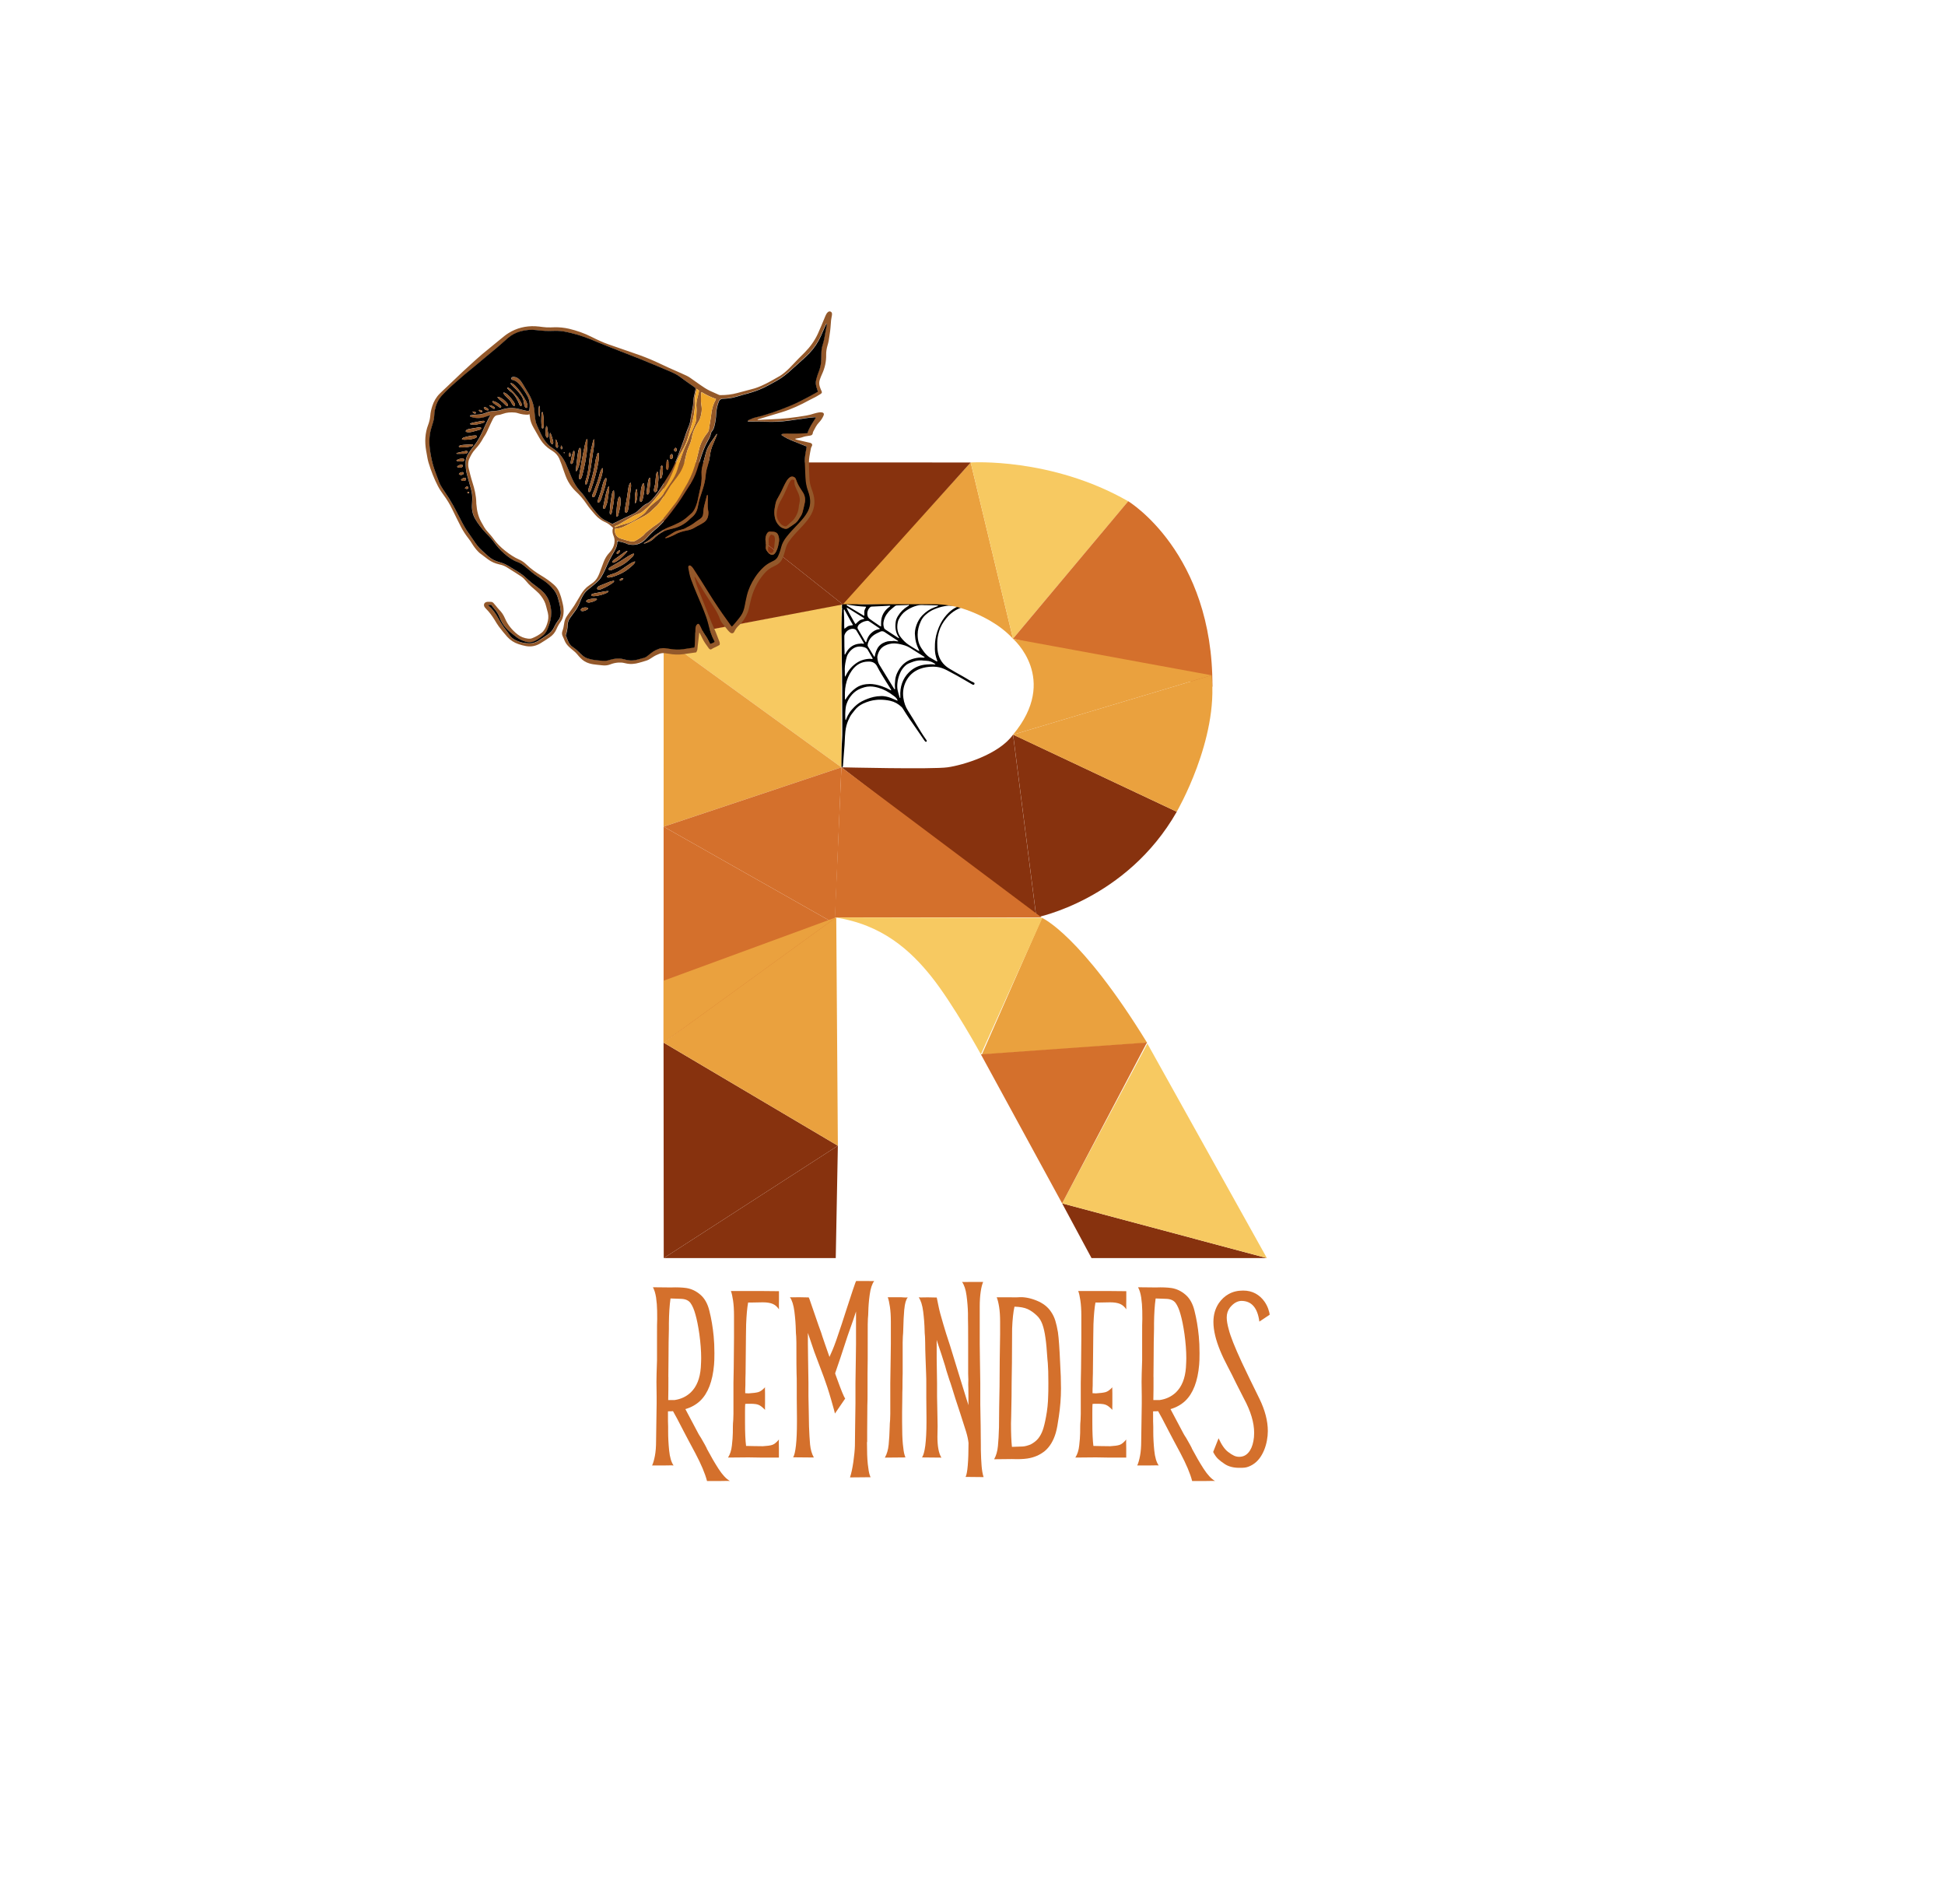 <?xml version="1.0" encoding="UTF-8"?>
<svg id="Calque_3" data-name="Calque 3" xmlns="http://www.w3.org/2000/svg" viewBox="0 0 312.76 306.09">
  <path d="M135.4,123.37s-.08-.03-.1-.07c-.02-.05-.03-.12-.03-.17,0-.26,0-.53,0-.79v-.17c.02-1.01,.06-2.08,.15-3.48,.02-.33,.02-.67,.02-1v-2.27s-.01-1.74-.01-1.74c0-.19,0-.38,0-.58,0,0,0-1.07,0-1.29,0-.24,0-.47,0-.7v-.66c-.01-.27-.01-.54-.02-.81,0-.18,0-.98,0-1.17,0-.2,0-.4-.01-.61,0,0-.02-1.13-.03-1.36,0-.19-.03-2.61-.03-2.61,0-.41-.01-.81-.02-1.22,0-.19-.01-.38-.02-.58-.01-.31-.03-.62-.03-.94,0-.54,.03-1.08,.05-1.6v-.28c.02-.16,.03-.32,.04-.48,.01-.16,.02-.32,.03-.48,0-.13,0-.27,0-.4h.05s0-.08,0-.08h-.05c0-.07,0-.24,0-.24,0-.08,0-.17,0-.26,.02-.23,.14-.36,.36-.39,.07,0,.15-.01,.23-.01,.05,0,.1,0,.14,0,.14,0,.27,.02,.41,.04l.47,.05c.2,.02,.4,.04,.6,.06h.16c.26,.03,.56,.06,.85,.06,.15,0,.3,0,.47,0,.13,0,.26,0,.4,0,.18,0,.35,0,.53-.01,.5-.01,1.77-.05,1.77-.05,.84-.02,1.71-.05,2.57-.07,.5-.01,1.01-.02,1.51-.02l2.29-.03h.27c.1,.02,.19,.02,.28,.03h.61c.45,.02,.94,.03,1.43,.03h.17c1.26,0,2.53-.02,3.79-.03l2.18-.02c.41,0,.83,0,1.25-.01,.13,0,.25,.01,.39,.02h.1c.07,.01,.12,.06,.12,.13,0,.07-.04,.12-.11,.14-.1,.02-.18,.04-.26,.04-.12,0-.24,.01-.37,.02h-.05c-.13,0-.26,.01-.39,.02-.06,0-.12,0-.22,.02-.09,0-.18,.02-.27,.02h-.22s-.59,0-.59,0h-.2c-.13,0-.27,0-.41,.03-1.41,.24-2.58,.91-3.48,2-.55,.66-.93,1.34-1.15,2.06-.2,.66-.31,1.29-.31,1.91,0,.46,0,.99,.1,1.51,.21,1.12,.82,1.99,1.79,2.59,.66,.4,1.37,.81,2.23,1.28,.22,.12,.44,.26,.68,.4,.35,.22,.72,.44,1.11,.61,.07,.03,.1,.12,.07,.21-.02,.08-.08,.13-.17,.13h0c-.06,0-.12-.03-.17-.05-.09-.05-.18-.1-.28-.16,0,0-.64-.37-.93-.54-.86-.5-1.76-1.02-2.67-1.48l-.11-.06c-.15-.07-.3-.15-.45-.22-.56-.26-1.15-.39-1.77-.4h-.16c-.74,0-1.43,.12-2.05,.35-1.04,.39-1.82,1.1-2.3,2.11-.37,.79-.5,1.65-.37,2.57,.11,.77,.35,1.44,.74,2.04,.29,.45,.58,.92,.86,1.38l.55,.92c.47,.79,.97,1.6,1.51,2.36,.03,.04,.05,.07,.07,.11,.03,.05,.04,.1,.03,.14,0,.03-.02,.05-.04,.07-.03,.02-.06,.03-.09,.03-.03,0-.07-.01-.1-.04-.06-.05-.11-.11-.15-.17-.1-.13-.19-.27-.28-.41l-.36-.53c-.2-.3-.41-.61-.62-.9l-.08-.12c-.71-1.01-1.44-2.05-2.09-3.12-.08-.13-.15-.22-.22-.29-.54-.52-1.16-.86-1.83-1.01-.54-.12-1.09-.18-1.62-.18-.21,0-.41,0-.62,.03-.71,.06-1.4,.26-2.12,.59-.56,.26-1,.61-1.35,1.06l-.14,.18c-.11,.14-.23,.29-.34,.43-.21,.28-.39,.61-.58,1.06-.23,.53-.38,1.11-.45,1.73-.03,.24-.05,.49-.06,.73-.03,.97-.11,1.97-.19,2.93-.05,.61-.1,1.24-.14,1.87,0,.04,0,.1-.03,.14-.02,.03-.06,.09-.1,.09h0Zm6.31-11.46c.49,0,.99,.1,1.53,.3,.21,.08,.41,.17,.64,.27,.1,.05,.21,.09,.31,.13,.02,0,.04,.01,.08,.03l.07,.02-.02-.07c-.07-.21-.18-.34-.28-.44-.1-.1-.21-.18-.3-.25-.87-.67-1.65-1.08-2.46-1.31-.38-.11-.84-.22-1.34-.22h-.04c-.32,0-.62,.05-.91,.13-.37,.1-.69,.23-.99,.39-.46,.24-.89,.62-1.26,1.12-.24,.32-.44,.69-.6,1.15-.07,.18-.12,.4-.15,.63-.08,.58-.1,1.19-.05,1.95l.03-.05v.08s.05-.01,.05-.01v-.02s.05-.08,.06-.13c.01-.03,.02-.05,.03-.08l.05-.12c.05-.12,.11-.25,.17-.37,.17-.33,.38-.65,.67-.97,.51-.58,1.02-1.01,1.56-1.29,.62-.32,1.27-.57,1.91-.72,.39-.09,.8-.14,1.21-.14h.04Zm-1.9-1.94c.62,0,1.27,.12,1.98,.36,.5,.17,.94,.37,1.34,.6,.01,0,.02,.02,.05,.03,.02,.02,.04,.03,.07,.03h.05s0-.04,0-.04c0-.05-.02-.09-.06-.14l-.02-.04c-.14-.24-.29-.47-.46-.73l-.26-.41c-.5-.8-1.02-1.63-1.47-2.51-.24-.47-.63-.71-1.19-.75-.07,0-.15,0-.22,0-1.07,0-1.97,.49-2.66,1.47-.46,.65-.78,1.4-.96,2.29-.16,.76-.15,1.54-.13,2.27l.02,.06,.04,.03,.04-.05s.06-.08,.08-.12c.43-.7,.97-1.28,1.6-1.72,.46-.32,.99-.52,1.61-.59,.17-.02,.33-.03,.5-.03h.03Zm9.72-3.17c.24,0,.5,.01,.77,.04,.02,0,.04,0,.07,0h.05s-.03-.06-.03-.06c-.01-.02-.02-.03-.04-.04-.42-.31-.88-.48-1.38-.5-.14,0-.28-.02-.42-.03h-.05c-.1-.01-.19-.02-.29-.03-.06,0-.12,0-.19,0-.37,0-.73,.06-1.12,.19-.27,.09-.53,.2-.81,.31-.19,.08-.37,.21-.57,.4-.33,.32-.6,.7-.78,1.13-.24,.55-.39,1.11-.44,1.66-.04,.42-.03,.8,.05,1.14,.06,.29,.15,.59,.23,.87l.04,.15c.02,.08,.04,.15,.1,.18l.03,.02,.02-.03s.02-.09,0-.14c0-.02,0-.04,0-.06-.08-1.59,.38-2.89,1.37-3.88,.69-.69,1.51-1.1,2.46-1.24,.28-.04,.58-.06,.87-.07h.06Zm-1.37-1.06s.1,0,.15,0c.02,0,.04,0,.07,0,.03,0,.06,0,.09,0,.06,0,.12,0,.17-.02l.06-.03-.05-.05s-.07-.06-.1-.08l-.79-.5c-.47-.3-.95-.59-1.41-.89-.51-.33-1.08-.48-1.61-.6-.2-.05-.42-.08-.63-.1-.11-.01-.22-.02-.33-.02-.53,0-1.02,.12-1.51,.37-.62,.32-1.01,.87-1.18,1.68-.02,.09-.02,.19-.01,.28,.05,.43,.12,.77,.31,1.08,.77,1.26,1.55,2.53,2.35,3.83,.03,.05,.06,.11,.12,.14l.05,.02v-.05s.02-.08,.02-.12c-.06-.45-.03-.91,.02-1.35,.04-.39,.15-.77,.32-1.14,.53-1.13,1.3-1.85,2.36-2.21,.51-.17,1.02-.26,1.52-.26h.05Zm-8.17,.21c.07,0,.14,0,.22,0,.02,0,.04,0,.07,0h.04s0-.05,0-.05c0-.03,0-.06-.02-.08l-.15-.27c-.2-.36-.41-.73-.63-1.09-.12-.21-.33-.34-.63-.42-.22-.06-.43-.09-.63-.09-.75,0-1.39,.4-1.89,1.19-.18,.28-.25,.6-.33,.94-.17,.72-.23,1.32-.19,1.9,0,.09,0,.19,0,.28,0,.05,0,.11,0,.17,0,.09,0,.19,.03,.31l.03,.07,.04-.08s.05-.09,.07-.13c.42-.89,1.06-1.61,1.91-2.13,.4-.24,.84-.4,1.35-.49,.22-.04,.44-.05,.68-.06h.04Zm12.69-8.58c-.27,.01-.55,.05-.89,.11-.49,.09-1,.25-1.56,.48-.49,.2-.94,.49-1.39,.89-.33,.29-.59,.64-.77,1.04-.34,.74-.51,1.44-.51,2.13,0,.88,.19,1.59,.62,2.22,.29,.43,.59,.88,1.01,1.23,.07,.06,.16,.13,.25,.19,.36,.22,.73,.43,1.1,.64,.03,.02,.07,.03,.12,.05h.03s.02-.01,.02-.01c.03-.05,.01-.09-.02-.17-.11-.31-.22-.64-.28-.98-.04-.25-.08-.53-.08-.81,0-.53,0-1.07,.09-1.61,.13-.87,.42-1.72,.84-2.54,.35-.66,.8-1.26,1.35-1.78,.39-.37,.82-.67,1.3-.88,.02,0,.03-.01,.06-.02,.05-.02,.1-.04,.15-.09v-.06s-.08,0-.08,0c-.05,0-.1,0-.15,0h-.34c-.15,0-.3-.01-.45-.01-.13,0-.26,0-.39,0Zm-9.12,5.68c.18,0,.41,0,.66,.06,.03,0,.07,.01,.11,.01,.02,0,.04,0,.06,0l.06-.02-.05-.05s-.05-.04-.07-.06l-.85-.55c-.42-.27-.83-.54-1.24-.82-.13-.09-.26-.13-.39-.13-.09,0-.18,.02-.28,.06l-.06,.03c-.35,.16-.7,.32-1.03,.55-.44,.32-.74,.73-.9,1.25-.02,.07-.03,.14-.05,.21v.07c-.03,.1-.02,.19,.04,.28l.95,1.57s.03,.04,.07,.07l.05,.04,.04-.18c.03-.13,.05-.24,.07-.34,.06-.26,.17-.52,.31-.79,.27-.51,.69-.86,1.29-1.08,.26-.1,.51-.15,.75-.15h.45Zm-5.18,.41c.15,0,.3,.02,.46,.05,0,0,.07,0,.07,0v-.03c.02-.07-.01-.12-.04-.16l-.02-.03c-.19-.33-.39-.66-.58-.98-.06-.09-.11-.19-.17-.28-.12-.19-.24-.39-.35-.59-.1-.19-.25-.29-.49-.33-.05,0-.1-.01-.16-.01h0c-.46,0-1.07,.32-1.3,.99-.03,.1-.03,.21-.03,.33,0,.56,0,1.06,.01,1.53,0,.32,.01,.63,.03,.95v.25s.01,.04,.01,.04l.02,.06,.04-.03s.04-.03,.05-.05c.04-.06,.07-.13,.11-.2,.05-.1,.11-.2,.17-.29,.46-.69,1.11-1.09,1.93-1.18,.08,0,.16-.01,.23-.01h.02Zm8.74-5.99c-.5,.17-.99,.42-1.46,.75-.48,.34-.86,.8-1.16,1.41-.06,.11-.1,.25-.14,.43-.19,.93-.03,1.73,.48,2.39,.39,.51,.83,.93,1.3,1.24,.35,.24,.73,.46,1.06,.66,.12,.07,.25,.15,.4,.24,.04,.03,.1,.06,.18,.06h.06s-.05-.11-.05-.11c-.02-.06-.05-.11-.07-.15-.36-.73-.55-1.43-.58-2.16-.16-.99,.36-2.47,1.17-3.29,.6-.61,1.24-1.04,1.97-1.3l.18-.06c.09-.03,.18-.06,.26-.1,.03-.01,.06-.03,.1-.06l.05-.03-.05-.03s-.04-.01-.08-.02l-.76-.02-.91-.02c-.22,0-.49,0-.75-.02-.06,0-.11,0-.17,0-.32,0-.64,.06-1.05,.2Zm-7.72,2.36c-.43,.04-.84,.22-1.22,.54-.1,.09-.18,.2-.24,.34-.07,.16-.06,.29,.01,.42,.18,.31,.37,.62,.55,.94l.63,1.08s.04,.06,.08,.1l.03,.03,.03-.03s.06-.1,.08-.17v-.05c.14-.48,.36-.87,.68-1.18,.42-.41,.85-.63,1.34-.69,.03,0,.05,0,.07-.02h.03s0-.04,0-.04c-.01-.05-.05-.08-.13-.13-.41-.28-.83-.57-1.25-.85-.05-.03-.1-.07-.17-.11-.06-.03-.11-.07-.16-.11-.09-.06-.18-.09-.29-.09h-.05Zm6.71-2.6h-.07s0,.05,0,.05c-.61,.02-1.22,.04-1.83,.06-.12,0-.22,.04-.31,.12-.09,.08-.19,.16-.28,.23-.12,.1-.24,.2-.36,.3-.28,.24-.52,.52-.71,.81-.26,.39-.42,.82-.49,1.27-.04,.3,0,.61,.12,.94,.02,.06,.07,.12,.14,.17,.08,.06,.16,.11,.24,.16l1.78,1.16s.1,.07,.17,.09h.08s-.04-.07-.04-.07c-.03-.06-.05-.1-.08-.14-.43-.68-.57-1.46-.44-2.38,.04-.31,.16-.62,.34-.92,.4-.66,.92-1.19,1.55-1.57l.26-.16v-.03s-.04-.03-.06-.04v-.05Zm-10.37,.75h-.02s-.03,.07-.03,.1c0,.04,0,.08,0,.11l.02,.48c.01,.35,.03,.7,.04,1.05,0,.19,0,.39,0,.63,0,.13,0,.26,0,.39,0,.07,0,.14,.02,.23v.12s.06-.03,.06-.03c.08-.05,.15-.11,.23-.17,.11-.09,.22-.17,.35-.23,.19-.07,.38-.1,.6-.13h.08s.03-.02,.03-.02v-.04s0-.06-.02-.09c-.04-.08-.09-.15-.15-.25-.05-.09-.11-.18-.16-.27-.16-.29-.91-1.66-.91-1.66-.01-.02-.02-.04-.03-.07-.03-.06-.05-.11-.1-.15h-.02Zm7.35-.6c-.12,0-.25,0-.37,.02l-.34,.02c-.18,.01-.36,.02-.54,.03-.56,.03-1.12,.05-1.68,.08-.1,0-.18,.04-.25,.11-.35,.33-.49,.75-.43,1.25,.03,.25,.16,.47,.37,.62,.17,.12,.33,.24,.5,.36,.35,.24,.7,.48,1.05,.72,.05,.03,.1,.06,.17,.1l.06,.03h.05s0-.05,0-.05c0-.04,0-.07,0-.1,0-.08,0-.15,0-.24,0-.14,0-.29,.01-.43,.06-.93,.49-1.7,1.27-2.29,.02-.01,.04-.03,.06-.04,.05-.03,.1-.06,.13-.12l.02-.04-.04-.02s-.04-.02-.06-.02h0Zm-4.11,2.09l-.03,.03h-.02s.04-.07,.04-.07c-.04-.04-.09-.07-.16-.12l-.31-.19c-.59-.37-1.18-.74-1.77-1.11-.14-.08-.27-.16-.43-.25-.03-.01-.05-.02-.1-.04l-.07-.02,.03,.07c.13,.35,.56,1.14,1.27,2.37,0,.02,.02,.03,.03,.05,.03,.06,.05,.1,.1,.13h.02s.02,0,.02,0c.6-.61,.72-.66,1.05-.73,.08-.02,.19-.04,.32-.09h.02s0-.04,0-.04Zm-2.7-2.3h-.07s0,.06,0,.06c0,0-.05,.01-.05,.01v.02c-.03,.06,.01,.09,.03,.1,.23,.14,.46,.28,.69,.42l.25,.15c.54,.33,1.09,.65,1.64,.98,.01,0,.03,.02,.04,.03,.03,.02,.06,.05,.13,.05,0,0,.01,0,.02,0h.03s0-.15,0-.15c0-.1-.01-.21-.01-.32,0-.17,0-.34,.08-.51,.04-.09,.09-.19,.15-.3l.05-.1v-.02s-.01-.04-.01-.04h-.02c-1.07-.05-2.12-.2-2.93-.32v-.06Z"/>
  <g>
    <polygon points="135.31 97.14 135.3 123.37 106.72 102.65 135.31 97.14" style="fill: #f7c961;"/>
    <polygon points="135.3 123.37 106.72 102.65 106.71 132.91 135.3 123.37" style="fill: #eaa13e;"/>
    <path d="M162.89,102.7l-6.8-28.34-20.78,22.79h14.82c1.8,0,3.58,.3,5.27,.9,2.27,.81,5.3,2.26,7.49,4.65Z" style="fill: #eaa13e;"/>
    <polygon points="106.71 132.91 106.71 147.58 106.7 167.63 134.24 148.5 106.71 132.91" style="fill: #d4702c;"/>
    <polygon points="203.72 202.28 175.52 202.28 170.79 193.48 203.72 202.28" style="fill: #87320e;"/>
    <polygon points="134.39 202.28 106.73 202.28 134.73 184.21 134.39 202.28" style="fill: #87320e;"/>
    <polygon points="106.7 167.63 106.73 202.28 134.73 184.21 106.7 167.63" style="fill: #87320e;"/>
    <path d="M162.9,118.11l3.74,29.4-31.33-24.14s14.66,.35,17.07,0c2.41-.34,8.21-2.02,10.53-5.26Z" style="fill: #87320e;"/>
    <path d="M189.22,130.51l-26.31-12.4,3.74,29.4s14.48-2.8,22.58-17Z" style="fill: #87320e;"/>
    <polygon points="167.49 147.51 135.3 123.37 134.24 147.51 167.49 147.51" style="fill: #d4702c;"/>
    <path d="M181.43,80.59l-18.54,22.11-6.8-28.34s12.93-.87,25.34,6.24Z" style="fill: #f7c961;"/>
    <path d="M194.96,110.41l-32.07-7.71,18.53-22.11s13.66,8.24,13.54,29.82Z" style="fill: #d4702c;"/>
    <polygon points="106.73 74.34 135.53 97.18 106.72 102.65 106.73 74.34" style="fill: #87320e;"/>
    <polygon points="156.09 74.36 135.53 97.18 106.73 74.34 156.09 74.36" style="fill: #87320e;"/>
    <path d="M184.46,167.69l-26.59,1.89,9.68-22.01s6.22,2.67,16.92,20.11Z" style="fill: #eaa13e;"/>
    <path d="M167.62,147.58l-9.89,21.94s-4.43-8.08-7.98-12.52c-3.31-4.14-7.92-8.4-15.5-9.49l33.38,.06Z" style="fill: #f7c961;"/>
    <polygon points="203.72 202.28 184.5 167.79 170.79 193.48 203.72 202.28" style="fill: #f7c961;"/>
    <polygon points="157.73 169.52 170.79 193.48 184.43 167.62 157.73 169.52" style="fill: #d4702c;"/>
    <path d="M162.89,102.7s7.49,6.45,.01,15.42l31.92-9.55-31.94-5.87Z" style="fill: #eaa13e;"/>
    <path d="M194.82,108.57l-31.92,9.55,26.32,12.39s6.77-11.61,5.6-21.94Z" style="fill: #eaa13e;"/>
    <polygon points="134.24 148.5 135.3 123.37 106.71 132.91 134.24 148.5" style="fill: #d4702c;"/>
    <polygon points="134.47 147.48 106.7 157.68 106.7 167.63 134.47 147.48" style="fill: #eaa13e;"/>
    <polygon points="134.47 147.48 134.73 184.21 106.7 167.63 134.47 147.48" style="fill: #eaa13e;"/>
  </g>
  <g>
    <path d="M85.02,66.67c-.59,.03-1.17-.05-1.74-.24-.15-.05-.31-.09-.47-.1-.66-.06-1.32-.03-1.96,.21-.26,.1-.54,.17-.82,.2-.23,.03-.4,.12-.53,.28-.08,.09-.15,.19-.21,.3-.24,.49-.49,.99-.71,1.49-.18,.4-.36,.81-.59,1.18-.1,.16-.21,.3-.3,.47-.33,.62-.73,1.19-1.21,1.7-.04,.04-.08,.09-.12,.14-.4,.44-.67,.96-.91,1.5-.06,.13-.1,.28-.12,.42-.05,.35-.06,.71,.03,1.06,.19,.75,.36,1.5,.6,2.24,.35,1.08,.61,2.17,.63,3.31,0,.1,0,.2,.02,.29,.07,.99,.3,1.94,.78,2.81,.16,.29,.32,.58,.49,.86,.16,.27,.36,.52,.58,.76,.3,.34,.61,.67,.87,1.04,.54,.76,1.19,1.4,1.91,1.97,.71,.56,1.44,1.06,2.27,1.42,.44,.19,.83,.48,1.17,.81,.71,.68,1.51,1.25,2.35,1.75,.72,.43,1.4,.9,2.03,1.46,.33,.3,.61,.64,.8,1.04,.13,.3,.25,.61,.35,.93,.11,.37,.2,.76,.29,1.14,.12,.52,.17,1.04,.11,1.57-.05,.47-.18,.92-.46,1.3-.27,.36-.49,.76-.67,1.18-.23,.53-.59,.97-1.06,1.29-.48,.34-.98,.65-1.48,.96-.72,.45-1.51,.62-2.36,.47-.41-.07-.81-.19-1.21-.32-.7-.23-1.31-.63-1.8-1.17-.48-.54-.93-1.1-1.37-1.68-.25-.33-.45-.7-.67-1.05-.4-.65-.85-1.26-1.39-1.8-.07-.07-.13-.14-.19-.22-.27-.39-.09-.81,.38-.87,.2-.03,.41,.01,.62,0,.16,0,.29,.07,.39,.17,.15,.16,.29,.33,.43,.5,.16,.19,.3,.39,.47,.56,.42,.41,.73,.88,.96,1.42,.45,1.05,1.15,1.9,2.05,2.6,.49,.38,1.04,.58,1.65,.66,.22,.03,.44,.02,.65-.06,.59-.23,1.13-.53,1.61-.93,.11-.09,.21-.21,.29-.33,.26-.34,.41-.72,.54-1.12,.19-.56,.25-1.12,.11-1.7-.09-.36-.19-.71-.28-1.07-.14-.6-.42-1.12-.79-1.61-.24-.33-.52-.62-.83-.88-.55-.47-1.11-.93-1.56-1.5-.24-.3-.5-.57-.82-.79-.35-.24-.72-.47-1.08-.7-.26-.17-.52-.33-.78-.49-.19-.12-.37-.24-.56-.35-.34-.19-.71-.32-1.1-.4-.68-.15-1.31-.42-1.86-.84-.44-.33-.88-.67-1.32-1-.09-.07-.16-.15-.24-.23-.37-.38-.68-.8-.96-1.25-.17-.28-.35-.56-.56-.82-.47-.6-.89-1.23-1.24-1.91-.47-.93-.94-1.86-1.39-2.8-.39-.81-.85-1.57-1.38-2.29-.34-.46-.66-.94-.93-1.45-.63-1.21-1.11-2.48-1.51-3.78-.07-.23-.12-.48-.17-.72-.08-.41-.15-.82-.22-1.23-.24-1.4-.18-2.78,.33-4.13,.01-.03,.03-.07,.04-.1,.15-.44,.26-.89,.3-1.36,.04-.53,.16-1.04,.32-1.54,.24-.76,.63-1.44,1.19-2,.35-.36,.73-.69,1.09-1.04,.42-.4,.83-.8,1.25-1.19,.42-.41,.85-.82,1.28-1.22,.5-.47,1-.93,1.51-1.39,.58-.52,1.16-1.06,1.76-1.56,.97-.81,1.95-1.6,2.93-2.4,.41-.33,.81-.68,1.26-.95,1.3-.81,2.74-1.16,4.28-1.1,.42,.02,.83,.08,1.24,.13,.41,.05,.83,.08,1.25,.06,.2,0,.39-.01,.59-.02,.8-.02,1.59,.06,2.37,.24,1.24,.3,2.44,.71,3.59,1.29,.92,.46,1.85,.91,2.82,1.24,.68,.24,1.37,.47,2.05,.71,.96,.33,1.92,.66,2.88,1,1.13,.41,2.24,.87,3.32,1.39,.89,.43,1.8,.83,2.71,1.23,.5,.23,1.01,.44,1.51,.68,.22,.1,.43,.23,.63,.37,.5,.35,1,.71,1.5,1.06,.54,.38,1.09,.75,1.69,1.03,.47,.22,.94,.42,1.41,.63,.08,.03,.17,.04,.25,.04,.91,0,1.81-.1,2.69-.34,.41-.11,.83-.22,1.24-.33,.52-.14,1.05-.27,1.56-.42,.35-.11,.69-.24,1.03-.39,1.07-.46,2.07-1.07,3.08-1.64,.12-.07,.22-.15,.33-.23,.6-.44,1.12-.95,1.62-1.49,.64-.69,1.31-1.36,1.98-2.02,.88-.89,1.6-1.89,2.12-3.02,.4-.87,.75-1.76,1.12-2.64,.07-.17,.14-.34,.23-.5,.06-.11,.13-.21,.22-.29,.13-.13,.29-.19,.47-.12,.18,.08,.24,.24,.23,.42,0,.12-.02,.24-.05,.36-.09,.41-.13,.82-.15,1.24-.02,.37-.06,.73-.1,1.1-.03,.28-.08,.56-.12,.84-.06,.5-.15,.99-.3,1.48-.15,.5-.23,1-.22,1.52,.02,1.08-.21,2.11-.67,3.1-.13,.28-.24,.56-.34,.85-.14,.38-.14,.77-.02,1.15,.09,.25,.18,.51,.3,.75,.08,.16,.04,.26-.07,.36-.04,.03-.07,.07-.12,.09-.38,.23-.75,.47-1.15,.65-.2,.09-.4,.2-.59,.3-1.44,.79-2.93,1.49-4.5,1.97-1.16,.36-2.32,.7-3.48,1.05-.13,.04-.28,.06-.41,.15,.04,.02,.06,.04,.08,.04,.7-.03,1.39-.08,2.09-.1,1.92-.06,3.81-.29,5.7-.61,.44-.08,.86-.19,1.28-.33,.25-.08,.52-.13,.79-.18,.14-.02,.3-.02,.44,.01,.29,.05,.37,.25,.25,.51-.18,.41-.42,.78-.73,1.1-.41,.42-.65,.95-.92,1.45-.03,.06-.06,.14-.07,.21-.02,.3-.19,.43-.47,.46-.17,.02-.34,.05-.51,.08-.17,.03-.34,.05-.5,.11-.39,.15-.8,.22-1.21,.28-.05,0-.1,.03-.19,.05,.17,.11,.31,.15,.45,.18,.63,.15,1.26,.3,1.9,.44,.05,.01,.1,.02,.14,.03,.28,.1,.36,.32,.2,.58-.06,.1-.1,.19-.12,.3-.08,.43-.18,.86-.24,1.3-.05,.3-.08,.61-.08,.91,0,.82,.04,1.64,.07,2.46,.02,.64,.14,1.26,.37,1.87,.11,.3,.21,.6,.29,.91,.34,1.27,.12,2.45-.59,3.55-.43,.67-.97,1.26-1.52,1.84-.62,.66-1.26,1.31-1.78,2.05-.23,.32-.42,.66-.53,1.04-.1,.34-.19,.69-.29,1.02-.08,.26-.17,.51-.28,.76-.13,.31-.33,.57-.59,.79-.26,.21-.55,.37-.85,.5-.61,.27-1.1,.68-1.53,1.18-1.12,1.3-1.81,2.81-2.18,4.48-.09,.39-.18,.79-.27,1.18-.09,.38-.24,.74-.42,1.09-.28,.53-.6,1.03-1.06,1.44-.35,.3-.64,.67-.84,1.1-.13,.28-.39,.34-.64,.16-.14-.11-.28-.24-.39-.38-.31-.37-.6-.74-.9-1.12-.15-.18-.27-.38-.34-.6-.27-.77-.68-1.47-1.11-2.15-.43-.68-.89-1.35-1.32-2.03-.49-.79-.97-1.59-1.45-2.39-.06-.1-.13-.2-.22-.33-.01,.07-.03,.11-.02,.14,.16,.55,.28,1.12,.5,1.65,.37,.88,.71,1.77,1.07,2.66,.52,1.31,.99,2.64,1.59,3.91,.32,.68,.55,1.39,.83,2.08,.07,.16,.09,.33,.04,.53-.09,.05-.2,.11-.3,.17-.33,.19-.7,.3-1.01,.52-.1,.07-.21,.05-.31-.02-.05-.04-.1-.08-.13-.13-.38-.52-.77-1.04-1.05-1.64-.11-.24-.23-.49-.36-.73-.02-.05-.07-.08-.12-.14-.05,.51-.1,.98-.16,1.46-.04,.35-.1,.71-.12,1.06-.01,.24-.08,.45-.21,.65-.68,.1-1.36,.2-2.04,.29-.8,.11-1.59,.08-2.38-.07-.22-.04-.44-.07-.65-.09-.3-.03-.59,0-.87,.11-.37,.14-.72,.31-1.05,.53-.21,.14-.43,.28-.65,.4-.14,.08-.29,.13-.44,.18-.35,.11-.71,.2-1.06,.31-.73,.22-1.47,.28-2.21,.1-.11-.03-.22-.05-.32-.07-.28-.06-.56-.06-.84-.05-.46,.03-.9,.13-1.32,.3-.42,.16-.85,.2-1.3,.14-.28-.04-.56-.06-.84-.09-.43-.04-.85-.1-1.26-.23-.53-.16-.98-.44-1.36-.84-.2-.2-.39-.41-.56-.63-.18-.22-.39-.4-.61-.58-.26-.21-.51-.42-.75-.65-.26-.26-.48-.56-.63-.9-.1-.24-.19-.48-.31-.71-.15-.29-.17-.59-.06-.89,.15-.39,.22-.8,.28-1.21,.05-.38,.16-.74,.37-1.07,.14-.23,.3-.44,.46-.67,.27-.38,.55-.75,.8-1.14,.37-.59,.71-1.2,1.08-1.8,.35-.57,.76-1.08,1.33-1.45,.12-.08,.23-.18,.36-.26,.45-.29,.8-.68,1.04-1.16,.13-.25,.23-.51,.33-.78,.2-.51,.39-1.03,.58-1.55,.21-.56,.51-1.06,.92-1.49,.3-.32,.55-.69,.7-1.12,.18-.52,.19-1.05-.02-1.57-.17-.41-.25-.82-.1-1.25,0-.02,0-.05-.01-.09-.08-.07-.18-.14-.27-.23-.29-.28-.62-.51-1-.67-.59-.26-1.1-.64-1.53-1.12-.53-.59-1.05-1.2-1.49-1.86-.49-.73-1.06-1.38-1.7-1.97-.22-.21-.42-.44-.61-.68-.44-.55-.77-1.16-1.02-1.82-.23-.61-.43-1.23-.65-1.84-.11-.31-.23-.62-.36-.92-.24-.54-.64-.95-1.14-1.26-.25-.15-.5-.32-.73-.5-.57-.45-1.02-1.02-1.38-1.66-.3-.53-.6-1.07-.91-1.6-.31-.54-.52-1.11-.57-1.73-.01-.12-.03-.24-.05-.36-.05-.01-.08-.03-.12-.02Zm14.22,20.43c.02,.58-.22,1.07-.5,1.55-.52,.89-.99,1.8-1.39,2.75-.19,.45-.42,.88-.67,1.31-.25,.43-.61,.76-.98,1.09-.38,.34-.79,.66-1.19,.98-.37,.3-.65,.67-.87,1.08-.15,.28-.28,.57-.39,.87-.24,.65-.58,1.24-1.01,1.78-.22,.28-.42,.57-.63,.86-.21,.3-.33,.63-.34,.99-.03,.6-.12,1.19-.32,1.74,.11,.29,.22,.57,.32,.84,.16,.44,.43,.81,.81,1.06,.45,.29,.82,.66,1.2,1.03,.12,.12,.25,.24,.38,.35,.25,.21,.52,.36,.83,.46,.41,.13,.83,.22,1.26,.27,.41,.04,.83,.07,1.25,.11,.31,.02,.61-.02,.91-.12,.34-.11,.68-.19,1.04-.23,.43-.05,.86-.03,1.28,.08,.09,.02,.19,.04,.28,.07,.74,.23,1.48,.17,2.21-.06,.25-.07,.49-.15,.74-.2,.25-.05,.45-.17,.64-.34,.29-.24,.59-.48,.9-.69,.21-.14,.45-.25,.68-.35,.4-.17,.82-.23,1.26-.19,.26,.03,.51,.06,.76,.11,.71,.13,1.41,.15,2.12,.05,.56-.07,1.12-.16,1.67-.25,.05,0,.09-.03,.16-.05,.01-.12,.04-.24,.04-.36,.04-.82,.07-1.64,.1-2.46,0-.15,.01-.29,.04-.44,.03-.18,.12-.35,.27-.47,.1-.08,.22-.07,.3,.02,.06,.06,.1,.14,.14,.21,.09,.17,.18,.35,.26,.53,.14,.34,.32,.66,.54,.96,.28,.38,.5,.78,.7,1.21,.04,.08,.08,.15,.13,.23,.26-.05,.49-.15,.7-.3,0-.05,0-.09-.02-.12-.47-.9-.78-1.85-1.01-2.83-.09-.38-.21-.75-.34-1.12-.44-1.22-.95-2.42-1.47-3.61-.34-.79-.65-1.59-.95-2.39-.11-.3-.18-.61-.26-.92-.06-.26-.11-.53-.15-.79-.02-.1-.04-.2-.03-.29,.02-.19,.22-.3,.38-.2,.11,.07,.21,.16,.3,.27,.11,.13,.2,.28,.29,.42,.8,1.21,1.56,2.43,2.32,3.66,.95,1.53,1.95,3.03,3.01,4.48,.2,.28,.39,.56,.59,.84,.03,.05,.08,.09,.13,.14,.06-.06,.11-.11,.16-.16,.25-.29,.49-.58,.73-.87,.19-.24,.39-.47,.56-.73,.32-.46,.49-.98,.6-1.53,.11-.58,.22-1.15,.36-1.72,.26-1.04,.71-2.01,1.3-2.91,.4-.62,.87-1.18,1.42-1.68,.36-.32,.76-.58,1.19-.8,.16-.08,.33-.16,.49-.25,.27-.16,.48-.38,.61-.67,.09-.2,.18-.4,.25-.61,.09-.25,.17-.51,.23-.77,.17-.67,.5-1.25,.92-1.78,.24-.3,.48-.59,.74-.87,.43-.47,.87-.93,1.31-1.4,.48-.51,.93-1.05,1.27-1.66,.43-.77,.54-1.59,.37-2.45-.06-.3-.14-.6-.25-.88-.26-.71-.39-1.44-.43-2.19-.04-.84-.07-1.69-.11-2.53-.02-.42,.02-.83,.09-1.24,.05-.29,.1-.58,.15-.87,.02-.13,.04-.26,.06-.4-.71-.28-1.4-.54-2.09-.83-.69-.29-1.38-.57-2-1.04,.06-.05,.09-.1,.14-.12,.09-.03,.19-.05,.29-.06,.24-.01,.49-.03,.73-.02,.98,.05,1.96-.02,2.94-.05,.04,0,.07-.02,.13-.03,.27-.9,.84-1.67,1.33-2.46-.06-.12-.15-.09-.23-.08-.4,.04-.81,.08-1.21,.13-1.01,.14-2.01,.3-3.02,.43-1.17,.15-2.34,.2-3.52,.16-.69-.02-1.37-.02-2.06-.03-.27,0-.54,0-.81-.01-.03,0-.07-.02-.11-.04,.05-.15,.16-.22,.29-.26,.31-.12,.61-.27,.93-.34,1.95-.45,3.83-1.14,5.67-1.9,.94-.39,1.85-.85,2.74-1.33,.54-.29,1.08-.58,1.61-.88,.02-.01,.03-.03,.06-.07-.02-.07-.04-.15-.07-.23-.06-.19-.13-.37-.18-.56-.1-.36-.11-.73-.03-1.09,.07-.3,.16-.59,.26-.88,.07-.21,.15-.41,.23-.62,.2-.56,.32-1.13,.33-1.72,.01-.36,.02-.71,.02-1.07,0-.43,.06-.86,.19-1.27,.2-.65,.34-1.3,.44-1.97,.05-.31,.12-.63,.18-.94,.03-.18,.07-.36,.04-.6-.06,.08-.09,.12-.11,.17-.27,.62-.53,1.24-.81,1.85-.46,1.01-1.06,1.93-1.83,2.74-.41,.44-.86,.84-1.3,1.24-.61,.55-1.22,1.09-1.83,1.64-.69,.63-1.43,1.18-2.25,1.64-.55,.3-1.09,.61-1.65,.89-.83,.42-1.7,.76-2.6,1.01-.79,.22-1.58,.45-2.37,.67-.59,.17-1.2,.24-1.82,.26-.07,0-.15,0-.22,.01-.25,.05-.44,.19-.54,.44-.25,.62-.39,1.26-.42,1.93-.03,.65-.12,1.29-.27,1.93-.08,.34-.18,.66-.42,.93-.08,.09-.13,.21-.16,.33-.08,.42-.26,.79-.47,1.15-.56,.97-.93,2.02-1.26,3.09-.18,.59-.36,1.17-.55,1.75-.28,.84-.67,1.63-1.15,2.37-.46,.71-.9,1.43-1.36,2.14-.28,.43-.58,.85-.89,1.26-.44,.59-.87,1.19-1.34,1.75-.65,.77-1.34,1.49-2.13,2.13-.28,.22-.51,.49-.76,.74-.24,.24-.46,.51-.71,.75-.76,.73-1.67,.93-2.68,.71-.05-.01-.09-.03-.14-.05-.49-.24-1.02-.32-1.55-.45-.02,0-.04,.01-.07,.02-.01,.02-.03,.04-.03,.06Zm12.42-24.85c-.44-.31-.88-.62-1.32-.93-.29-.21-.58-.41-.86-.63-.43-.33-.9-.59-1.4-.81-.79-.34-1.58-.68-2.37-1.01-.92-.38-1.83-.77-2.75-1.13-1.18-.47-2.38-.92-3.56-1.39-1.16-.46-2.33-.91-3.48-1.39-1.3-.54-2.61-1.06-3.99-1.38-.2-.05-.41-.09-.61-.14-.76-.18-1.52-.26-2.3-.22-.9,.04-1.79,0-2.68-.12-.89-.12-1.76-.04-2.62,.19-.76,.21-1.43,.57-2.03,1.08-.58,.51-1.15,1.03-1.74,1.53-.59,.5-1.19,.99-1.78,1.48-.63,.53-1.26,1.05-1.89,1.58-.49,.41-.99,.8-1.48,1.21-.53,.45-1.05,.92-1.58,1.38-.3,.27-.61,.53-.9,.81-.43,.42-.87,.83-1.27,1.28-.59,.66-.94,1.46-1.11,2.33-.04,.23-.07,.46-.08,.69-.03,.51-.12,1-.27,1.48-.06,.17-.1,.35-.16,.53-.37,1.13-.44,2.28-.3,3.45,.14,1.21,.39,2.4,.8,3.54,.22,.62,.46,1.24,.69,1.86,.16,.42,.4,.81,.65,1.19,.45,.69,.91,1.36,1.33,2.07,.43,.74,.82,1.5,1.22,2.26,.4,.77,.78,1.56,1.26,2.28,.14,.2,.28,.4,.42,.6,.23,.33,.47,.66,.69,1,.38,.59,.8,1.14,1.33,1.61,.35,.31,.68,.64,1.03,.94,.51,.44,1.09,.75,1.74,.92,.58,.15,1.11,.39,1.61,.7,.53,.33,1.07,.64,1.6,.98,.4,.26,.79,.54,1.13,.88,.48,.47,1,.9,1.56,1.29,.46,.32,.9,.67,1.29,1.09,.69,.74,1.01,1.64,1.14,2.62,.11,.82,0,1.61-.26,2.39-.15,.44-.28,.89-.53,1.29-.12,.2-.27,.38-.45,.53-.39,.32-.8,.61-1.24,.85-.54,.29-1.09,.34-1.67,.15-.53-.17-1.03-.4-1.46-.75-.47-.37-.95-.73-1.38-1.16-.44-.44-.8-.93-1.06-1.49-.08-.17-.16-.33-.22-.5-.19-.47-.44-.9-.78-1.28-.19-.22-.36-.46-.56-.71-.14,0-.3,.01-.45,.02-.05,.09,.01,.13,.06,.16,.65,.54,1.12,1.23,1.52,1.96,.35,.64,.72,1.25,1.18,1.82,.23,.29,.45,.58,.64,.89,.22,.36,.53,.61,.9,.79,.78,.4,1.61,.58,2.49,.54,.48-.02,.91-.2,1.3-.45,.5-.31,.99-.63,1.47-.97,.42-.29,.76-.66,.98-1.13,.21-.45,.47-.86,.77-1.25,.13-.17,.21-.36,.26-.56,.07-.29,.09-.58,.05-.88-.05-.36-.11-.73-.18-1.09-.07-.33-.17-.66-.27-.99-.14-.49-.37-.92-.69-1.32-.49-.61-1.07-1.11-1.71-1.54-.59-.4-1.2-.76-1.75-1.22-.32-.27-.65-.53-.96-.8-.42-.36-.86-.7-1.39-.88-.8-.27-1.44-.77-2.07-1.3-.7-.59-1.28-1.28-1.8-2.02-.2-.28-.42-.54-.67-.78-.71-.71-1.38-1.46-1.94-2.3-.09-.13-.17-.27-.25-.41-.43-.69-.61-1.44-.59-2.24,0-.28,.02-.56,.04-.84,.05-.63-.02-1.25-.2-1.85-.21-.74-.4-1.49-.62-2.23-.2-.68-.25-1.37-.24-2.07,0-.52,.17-.99,.46-1.41,.19-.29,.37-.58,.59-.84,.56-.67,1.03-1.4,1.42-2.18,.2-.41,.39-.82,.57-1.23,.2-.45,.41-.89,.63-1.33,.08-.16,.19-.31,.28-.46-.04-.08-.11-.06-.17-.05-.16,.05-.33,.1-.49,.16-.7,.27-1.41,.32-2.13,.14-.16-.04-.34-.07-.45-.19-.01-.1,.05-.13,.1-.15,.16-.03,.31-.06,.47-.08,.17-.02,.34-.02,.51-.02,.57-.02,1.11-.14,1.64-.37,.2-.09,.42-.14,.64-.17,.29-.05,.58-.07,.88-.08,.28-.01,.56-.07,.82-.17,.99-.37,1.99-.35,3-.08,.3,.08,.59,.16,.89,.22,.19,.04,.39,.05,.59,0,.11-.84,.09-1.65-.33-2.4-.37-.65-.77-1.28-1.28-1.84-.28-.31-.6-.58-1.03-.67-.06-.01-.12-.04-.17-.07-.13-.09-.13-.28,0-.37,.11-.07,.23-.09,.35-.07,.3,.03,.57,.14,.79,.35,.26,.24,.45,.52,.63,.81,.29,.48,.57,.97,.87,1.45,.56,.91,.91,1.89,.99,2.97,.04,.46,.1,.93,.16,1.39,.04,.31,.13,.6,.27,.88,.22,.47,.43,.94,.65,1.4,.23,.47,.51,.92,.84,1.33,.28,.34,.6,.62,.96,.85,.96,.61,1.66,1.45,2.14,2.47,.22,.47,.41,.95,.6,1.42,.13,.3,.25,.61,.38,.92,.36,.81,.81,1.57,1.42,2.22,.39,.42,.73,.89,1.05,1.37,.46,.68,.92,1.36,1.46,1.98,.17,.19,.34,.39,.52,.57,.34,.36,.75,.63,1.2,.84,.3,.14,.6,.27,.89,.41,.65-.32,1.31-.64,1.97-.96,.45-.22,.91-.43,1.36-.64,.32-.15,.61-.35,.87-.61,.21-.21,.43-.4,.65-.6,.21-.19,.45-.34,.71-.46,.28-.12,.49-.31,.7-.52,.65-.67,1.18-1.44,1.67-2.24,.48-.78,.96-1.57,1.44-2.35,.04-.06,.07-.13,.11-.19,.46-.92,.9-1.85,1.22-2.83,.11-.34,.25-.67,.37-1,.14-.37,.28-.73,.4-1.1,.23-.7,.47-1.39,.75-2.07,.18-.42,.3-.86,.35-1.31,.06-.5,.15-.99,.27-1.48,.11-.45,.16-.92,.17-1.38,0-.22,.03-.44,.08-.66,.08-.42,.18-.84,.27-1.26,.01-.05,0-.1,.01-.15-.07-.06-.13-.12-.2-.17Zm1.14,.8c-.02,.07-.04,.11-.04,.16-.02,.28-.03,.56-.04,.84-.02,.36,0,.71,.06,1.06,.14,.72,.04,1.41-.18,2.1-.08,.25-.2,.47-.34,.69-.49,.76-.86,1.56-1.01,2.46-.09,.51-.27,.99-.48,1.46-.18,.39-.31,.8-.41,1.22-.08,.37-.17,.74-.26,1.11-.23,.96-.66,1.81-1.27,2.59-.33,.42-.66,.85-.98,1.29-.18,.26-.33,.54-.5,.81-.16,.26-.31,.52-.48,.78-.24,.37-.49,.73-.75,1.09-.14,.19-.28,.38-.44,.54-.36,.35-.73,.69-1.1,1.03-.35,.32-.76,.58-1.18,.8-.87,.46-1.74,.9-2.61,1.35-.09,.04-.18,.09-.26,.13-.49,.28-1.01,.43-1.57,.44-.02,0-.04,.02-.08,.03,0,.07,0,.14-.01,.21-.03,.63,.32,1.15,.92,1.34,.37,.12,.75,.24,1.12,.34,.2,.06,.41,.08,.61,.12,.25,.04,.49,0,.71-.13,.54-.32,1.08-.63,1.48-1.13,.05-.06,.1-.11,.16-.16,.56-.44,1.09-.91,1.7-1.29,.28-.18,.52-.4,.76-.63,.68-.66,1.22-1.44,1.8-2.18,.07-.1,.14-.2,.22-.29,.37-.43,.68-.9,.96-1.39,.41-.71,.83-1.42,1.23-2.13,.67-1.21,1.15-2.49,1.47-3.83,.12-.5,.26-1,.37-1.5,.22-1.04,.7-1.95,1.36-2.78,.16-.2,.25-.4,.27-.66,.02-.33,.11-.65,.16-.98,.07-.45,.15-.89,.2-1.34,.09-.81,.28-1.59,.7-2.3,.03-.05,.04-.11,.06-.18-.81-.29-1.57-.65-2.31-1.1Zm-.74-.52c-.04,.08-.07,.13-.08,.18-.07,.32-.14,.65-.2,.97-.05,.25-.06,.51-.02,.77,.04,.24,.04,.49,0,.73-.03,.24-.06,.49-.08,.73-.08,.92-.29,1.81-.56,2.69-.19,.6-.34,1.2-.52,1.8-.22,.74-.53,1.44-.94,2.11-.48,.79-.84,1.63-1.16,2.5-.33,.91-.72,1.79-1.19,2.64-.31,.57-.73,1.07-1.14,1.57-.27,.32-.52,.65-.79,.97-.09,.11-.19,.23-.28,.34-.24,.27-.47,.53-.71,.79-.12,.13-.24,.24-.37,.35-.22,.19-.46,.37-.68,.56-.21,.18-.44,.31-.7,.4-.62,.21-1.17,.56-1.73,.88-.49,.28-.97,.57-1.46,.85-.17,.1-.36,.15-.54,.23-.08,.04-.05,.1,0,.17,.13,0,.23-.11,.36-.14,.37-.11,.74-.26,1.12-.35,.83-.19,1.57-.55,2.25-1.04,.34-.24,.71-.44,1-.74,.08-.09,.18-.17,.24-.27,.44-.66,1.04-1.18,1.66-1.65,.54-.4,.97-.9,1.32-1.46,.36-.57,.74-1.13,1.12-1.68,.39-.58,.71-1.2,.92-1.87,.3-1.02,.61-2.04,.99-3.04,.1-.27,.21-.55,.34-.81,.24-.5,.46-1,.63-1.53,.05-.16,.12-.32,.2-.47,.29-.53,.51-1.08,.73-1.64,.08-.22,.14-.44,.15-.68,.03-.48,.05-.95,.07-1.43,0-.11,0-.22-.01-.33-.08-.61,.01-1.2,.17-1.78,.07-.25,.13-.5,.19-.75,.02-.09,.03-.19,.04-.3-.11-.08-.22-.16-.34-.26Z" style="fill: #93582a;"/>
    <path d="M99.34,87.02c.52,.12,1.06,.21,1.55,.45,.04,.02,.09,.04,.14,.05,1.02,.22,1.92,.02,2.68-.71,.25-.24,.47-.5,.71-.75,.25-.25,.49-.52,.76-.74,.79-.63,1.48-1.36,2.13-2.13,.47-.56,.9-1.16,1.34-1.75,.31-.41,.6-.83,.89-1.26,.46-.71,.9-1.43,1.36-2.14,.48-.74,.88-1.53,1.15-2.37,.19-.58,.38-1.17,.55-1.75,.33-1.07,.7-2.12,1.26-3.09,.21-.36,.39-.74,.47-1.15,.02-.12,.08-.24,.16-.33,.24-.27,.34-.59,.42-.93,.15-.63,.24-1.27,.27-1.93,.03-.67,.17-1.31,.42-1.93,.1-.25,.29-.39,.54-.44,.07-.01,.15,0,.22-.01,.62-.02,1.22-.09,1.82-.26,.79-.22,1.58-.46,2.37-.67,.9-.25,1.77-.59,2.6-1.01,.56-.28,1.1-.59,1.65-.89,.82-.45,1.56-1.01,2.25-1.64,.61-.55,1.22-1.1,1.83-1.64,.45-.4,.89-.81,1.3-1.24,.77-.81,1.37-1.72,1.83-2.74,.28-.61,.54-1.23,.81-1.85,.02-.05,.06-.09,.11-.17,.03,.24-.01,.42-.04,.6-.06,.31-.13,.62-.18,.94-.1,.67-.24,1.33-.44,1.97-.13,.41-.18,.84-.19,1.27,0,.36-.01,.71-.02,1.07-.02,.59-.13,1.17-.33,1.72-.07,.21-.16,.41-.23,.62-.09,.29-.19,.58-.26,.88-.09,.36-.07,.73,.03,1.09,.05,.19,.12,.37,.18,.56,.03,.08,.05,.16,.07,.23-.03,.03-.04,.06-.06,.07-.54,.29-1.07,.59-1.61,.88-.9,.48-1.8,.94-2.74,1.33-1.85,.76-3.72,1.45-5.67,1.9-.32,.07-.62,.22-.93,.34-.12,.05-.24,.11-.29,.26,.04,.02,.08,.04,.11,.04,.27,0,.54,0,.81,.01,.69,0,1.37,0,2.06,.03,1.18,.04,2.35,0,3.52-.16,1.01-.13,2.01-.29,3.02-.43,.4-.06,.8-.09,1.21-.13,.08,0,.17-.04,.23,.08-.49,.79-1.06,1.55-1.33,2.46-.06,.02-.1,.03-.13,.03-.98,.03-1.96,.1-2.94,.05-.24-.01-.49,0-.73,.02-.1,0-.19,.03-.29,.06-.05,.02-.08,.07-.14,.12,.63,.47,1.32,.76,2,1.04,.69,.29,1.38,.55,2.09,.83-.02,.13-.04,.27-.06,.4-.05,.29-.1,.58-.15,.87-.07,.41-.11,.83-.09,1.24,.03,.84,.07,1.69,.11,2.53,.03,.75,.17,1.48,.43,2.19,.11,.29,.19,.58,.25,.88,.17,.86,.06,1.68-.37,2.45-.34,.62-.79,1.15-1.27,1.66-.44,.46-.88,.93-1.31,1.4-.26,.28-.5,.57-.74,.87-.43,.53-.76,1.11-.92,1.78-.06,.26-.14,.52-.23,.77-.07,.21-.16,.41-.25,.61-.13,.29-.34,.51-.61,.67-.16,.09-.32,.17-.49,.25-.43,.21-.83,.47-1.19,.8-.55,.5-1.01,1.06-1.42,1.68-.59,.9-1.04,1.86-1.3,2.91-.14,.57-.25,1.15-.36,1.72-.11,.55-.28,1.07-.6,1.53-.17,.25-.37,.49-.56,.73-.24,.29-.49,.58-.73,.87-.05,.05-.1,.1-.16,.16-.05-.06-.1-.1-.13-.14-.2-.28-.39-.56-.59-.84-1.06-1.45-2.06-2.95-3.01-4.48-.76-1.23-1.52-2.46-2.32-3.66-.09-.14-.18-.29-.29-.42-.08-.1-.19-.2-.3-.27-.16-.1-.37,0-.38,.2,0,.1,0,.2,.03,.29,.05,.27,.09,.53,.15,.79,.07,.31,.15,.62,.26,.92,.3,.8,.61,1.6,.95,2.39,.51,1.19,1.03,2.38,1.47,3.61,.13,.37,.25,.74,.34,1.12,.23,.98,.53,1.94,1.01,2.83,.02,.03,.01,.07,.02,.12-.21,.15-.44,.25-.7,.3-.05-.09-.1-.16-.13-.23-.2-.42-.42-.83-.7-1.21-.22-.3-.4-.62-.54-.96-.07-.18-.17-.35-.26-.53-.04-.08-.09-.15-.14-.21-.08-.09-.2-.1-.3-.02-.15,.12-.24,.28-.27,.47-.03,.14-.03,.29-.04,.44-.04,.82-.07,1.64-.1,2.46,0,.12-.03,.24-.04,.36-.06,.02-.11,.04-.16,.05-.56,.08-1.11,.17-1.67,.25-.71,.1-1.42,.07-2.12-.05-.25-.05-.51-.08-.76-.11-.43-.05-.86,.01-1.26,.19-.24,.1-.47,.21-.68,.35-.31,.21-.61,.45-.9,.69-.19,.16-.39,.28-.64,.34-.25,.05-.5,.13-.74,.2-.73,.22-1.47,.28-2.21,.06-.09-.03-.19-.05-.28-.07-.42-.11-.85-.13-1.28-.08-.36,.04-.7,.12-1.04,.23-.3,.1-.6,.14-.91,.12-.42-.03-.83-.06-1.25-.11-.43-.05-.85-.14-1.26-.27-.31-.1-.58-.25-.83-.46-.13-.11-.25-.23-.38-.35-.38-.37-.75-.74-1.2-1.03-.39-.25-.65-.63-.81-1.06-.1-.27-.21-.55-.32-.84,.2-.55,.3-1.14,.32-1.74,.02-.36,.14-.7,.34-.99,.2-.29,.41-.58,.63-.86,.43-.54,.77-1.13,1.01-1.78,.11-.3,.24-.59,.39-.87,.22-.41,.5-.79,.87-1.08,.4-.32,.8-.64,1.19-.98,.37-.32,.73-.65,.98-1.09,.25-.42,.48-.85,.67-1.31,.4-.95,.87-1.86,1.39-2.75,.28-.48,.51-.98,.5-1.55,0-.02,.02-.04,.03-.06,.02,0,.05-.02,.07-.02Zm29.46-4.09c.11-.18,.2-.37,.25-.57,.14-.52,.26-1.04,.37-1.57,.12-.62,0-1.19-.36-1.72-.14-.2-.26-.41-.4-.62-.25-.38-.45-.79-.6-1.22-.03-.09-.08-.18-.11-.27-.11-.28-.58-.47-.91-.24-.23,.15-.4,.36-.54,.59-.33,.53-.57,1.11-.84,1.67-.18,.37-.38,.74-.59,1.1-.17,.29-.3,.59-.36,.92-.04,.23-.09,.46-.13,.69-.08,.45-.07,.9,0,1.35,.09,.59,.35,1.09,.77,1.51,.23,.23,.51,.37,.83,.44,.2,.04,.39,.03,.57-.09,.38-.25,.76-.5,1.12-.77,.15-.11,.26-.26,.41-.41,.17-.25,.36-.52,.53-.81Zm-14.62-11.6c-.3,.45-.53,.94-.67,1.46-.19,.71-.38,1.42-.56,2.13-.12,.44-.17,.89-.14,1.35,.06,.83-.05,1.64-.25,2.44-.15,.58-.25,1.17-.38,1.76-.11,.48-.27,.94-.49,1.38-.13,.27-.3,.5-.52,.7-.39,.35-.78,.71-1.21,1.02-.49,.36-1.04,.59-1.58,.85-.23,.11-.47,.21-.71,.3-.43,.16-.83,.36-1.21,.61-.33,.22-.66,.42-.98,.64-.18,.12-.35,.27-.52,.41-.36,.31-.75,.59-1.17,.82-.07,.04-.14,.09-.29,.17,.15,0,.22,0,.27-.02,.51-.18,1-.39,1.39-.79,.3-.31,.64-.57,.99-.81,.4-.27,.84-.46,1.3-.59,.21-.06,.43-.11,.64-.16,1.1-.23,2.04-.76,2.83-1.54,.1-.09,.19-.19,.3-.27,.53-.42,.84-.98,.97-1.64,.06-.3,.12-.6,.19-.9,.03-.12,.05-.24,.09-.36,.18-.57,.37-1.14,.55-1.71,.22-.68,.38-1.37,.44-2.08,.04-.5,.14-.99,.29-1.47,.19-.62,.33-1.26,.42-1.9,.08-.59,.24-1.15,.48-1.69,.17-.4,.35-.81,.51-1.22,.05-.13,.13-.26,.11-.49-.39,.56-.75,1.07-1.1,1.59Zm-6.74,15.1c.37-.15,.76-.29,1.11-.49,.59-.33,1.22-.52,1.87-.64,.49-.09,.94-.24,1.36-.51,.22-.14,.45-.24,.68-.37,.25-.14,.5-.27,.73-.43,.56-.38,.74-.95,.73-1.6,0-.1-.02-.2-.04-.29-.08-.44-.09-.88-.07-1.32,.02-.32,.01-.64,.01-.95,0-.08-.02-.17-.02-.24-.09-.03-.1,.03-.12,.07-.15,.58-.31,1.16-.45,1.74-.06,.25-.08,.51-.11,.76-.02,.17-.03,.34-.05,.51-.03,.33-.21,.57-.47,.75-.19,.13-.39,.26-.58,.39-.21,.15-.41,.31-.62,.45-.22,.15-.46,.28-.7,.41-.08,.05-.18,.08-.26,.13-.28,.2-.59,.29-.91,.37-.24,.05-.48,.12-.71,.2-.17,.06-.34,.14-.49,.24-.42,.25-.83,.51-1.25,.77-.04,.02-.07,.06-.13,.11,.2,.03,.35-.02,.49-.08Zm16.45,2.7c.23,.12,.46,.09,.64-.09,.09-.09,.18-.2,.24-.32,.16-.29,.28-.6,.35-.92,.05-.21,.09-.43,.13-.65,.07-.34,.03-.68-.07-1.01-.12-.38-.36-.6-.76-.64-.21-.02-.41-.02-.62-.03-.16,0-.29,.06-.38,.18-.08,.11-.15,.22-.2,.34-.13,.34-.17,.69-.11,1.04,.05,.29,.07,.58,.03,.88-.04,.26,.04,.48,.2,.68,.11,.13,.22,.26,.31,.37,.09,.06,.16,.11,.24,.15Zm-21.93,.02c.03-.05-.03-.14-.09-.13-.07,.01-.15,.02-.21,.06-.18,.09-.35,.17-.52,.27-.5,.31-.99,.63-1.49,.94-.44,.27-.89,.52-1.33,.78-.13,.07-.25,.15-.36,.25-.08,.07-.11,.16-.06,.27,.04,.08,.14,.13,.25,.11,.07-.01,.14-.03,.21-.06,.62-.27,1.24-.52,1.82-.87,.35-.21,.67-.45,.96-.73,.2-.19,.39-.37,.59-.55,.08-.12,.16-.23,.22-.34Zm-.03,1.17c-.18,.08-.36,.15-.53,.26-.47,.3-.94,.62-1.4,.94-.47,.32-.94,.61-1.5,.76-.22,.06-.44,.15-.66,.24-.07,.03-.14,.06-.19,.1-.03,.03-.06,.09-.05,.12,0,.04,.06,.08,.1,.09,.08,.02,.17,.03,.25,.02,.23-.04,.47-.06,.68-.14,.52-.18,1.03-.39,1.52-.65,.63-.34,1.17-.8,1.69-1.28,.09-.08,.16-.19,.23-.29,.03-.04,.03-.11,.06-.2-.09,0-.15,0-.2,.02Zm-3.36,3.08c-.18,.04-.36,.07-.53,.13-.52,.2-1.04,.42-1.56,.63-.15,.06-.29,.13-.39,.26-.06,.08-.1,.17-.04,.27,.05,.09,.14,.14,.24,.13,.1,0,.2-.02,.29-.06,.71-.27,1.38-.63,1.99-1.08,.08-.06,.17-.11,.19-.27-.07-.01-.13-.04-.19-.03Zm-1.06,1.65c-.16,.02-.31,.04-.47,.07-.49,.09-.98,.18-1.47,.28-.14,.03-.28,.08-.41,.13-.04,.02-.09,.1-.08,.14,0,.05,.06,.1,.1,.13,.04,.03,.09,.03,.14,.04,.11,0,.22,.02,.33,0,.66-.07,1.3-.23,1.9-.51,.09-.04,.17-.1,.25-.15,.02-.02,.03-.06,.06-.14-.14,0-.24-.01-.34,0Zm3.2-6.43c-.11,.06-.22,.11-.32,.18-.55,.39-1.09,.78-1.64,1.18-.1,.07-.18,.16-.26,.26-.03,.04-.04,.13-.01,.17,.02,.04,.11,.08,.15,.06,.16-.05,.32-.11,.47-.2,.5-.29,.92-.68,1.32-1.1,.16-.17,.33-.33,.48-.6-.12,.03-.17,.03-.21,.05Zm-4.85,7.64c-.47-.05-.93,.02-1.37,.17-.05,.02-.09,.04-.13,.07-.13,.09-.12,.27,.03,.32,.11,.04,.24,.08,.36,.06,.41-.07,.81-.19,1.16-.42,.04-.02,.06-.07,.09-.13-.06-.03-.1-.06-.14-.07Zm-2.25,2c.36,0,.66-.13,.93-.35,.04-.04,.02-.13-.03-.16-.03-.02-.06-.04-.1-.05-.28-.07-.56-.03-.82,.08-.07,.03-.13,.11-.18,.17-.05,.06-.02,.18,.06,.26,.03,.01,.08,.05,.14,.05Zm5.55-9.41s-.01,.13,.02,.16c.03,.03,.13,.05,.16,.03,.19-.12,.33-.28,.37-.51,0-.03-.03-.06-.05-.09-.21,.09-.39,.22-.5,.41Zm.75,4.15c-.09,.04-.17,.1-.24,.16-.03,.02-.03,.09-.01,.13,.02,.07,.09,.08,.15,.06,.19-.05,.34-.16,.43-.36-.12-.07-.23-.04-.33,0Z"/>
    <path d="M111.84,62.57c-.09,.42-.19,.84-.27,1.26-.04,.22-.07,.44-.08,.66-.01,.47-.07,.93-.17,1.38-.12,.49-.21,.98-.27,1.48-.05,.45-.17,.89-.35,1.31-.29,.68-.52,1.37-.75,2.07-.12,.37-.27,.74-.4,1.1-.12,.33-.26,.66-.37,1-.32,.98-.76,1.91-1.22,2.83-.03,.07-.07,.13-.11,.19-.48,.78-.96,1.57-1.44,2.35-.49,.79-1.01,1.56-1.67,2.24-.21,.21-.42,.4-.7,.52-.26,.11-.5,.27-.71,.46-.22,.2-.44,.39-.65,.6-.25,.26-.54,.46-.87,.61-.45,.22-.91,.43-1.36,.64-.66,.32-1.32,.64-1.97,.96-.3-.14-.6-.27-.89-.41-.45-.21-.86-.48-1.2-.84-.18-.19-.35-.38-.52-.57-.54-.62-1-1.3-1.46-1.98-.32-.48-.65-.95-1.05-1.37-.61-.65-1.06-1.41-1.42-2.22-.13-.3-.25-.61-.38-.92-.2-.47-.39-.96-.6-1.42-.48-1.02-1.18-1.85-2.14-2.47-.36-.23-.69-.51-.96-.85-.34-.41-.61-.86-.84-1.33-.23-.46-.43-.93-.65-1.4-.13-.28-.23-.57-.27-.88-.06-.46-.13-.92-.16-1.39-.08-1.08-.43-2.05-.99-2.97-.29-.48-.58-.97-.87-1.45-.18-.3-.37-.58-.63-.81-.23-.21-.49-.32-.79-.35-.12-.01-.24,0-.35,.07-.13,.09-.14,.28,0,.37,.05,.03,.11,.06,.17,.07,.43,.09,.75,.36,1.03,.67,.51,.56,.91,1.19,1.28,1.84,.43,.75,.45,1.56,.33,2.4-.2,.06-.4,.05-.59,0-.3-.06-.6-.14-.89-.22-1.01-.27-2.01-.28-3,.08-.27,.1-.54,.15-.82,.17-.29,.02-.59,.04-.88,.08-.22,.03-.44,.08-.64,.17-.52,.23-1.07,.35-1.64,.37-.17,0-.34,0-.51,.02-.16,.02-.31,.05-.47,.08-.06,.01-.11,.05-.1,.15,.12,.12,.29,.15,.45,.19,.72,.18,1.43,.13,2.13-.14,.16-.06,.32-.11,.49-.16,.05-.02,.12-.03,.17,.05-.09,.15-.2,.3-.28,.46-.22,.44-.43,.88-.63,1.33-.18,.42-.37,.83-.57,1.23-.39,.78-.85,1.51-1.42,2.18-.22,.26-.4,.56-.59,.84-.28,.43-.45,.89-.46,1.41,0,.7,.04,1.39,.24,2.07,.22,.74,.41,1.49,.62,2.23,.17,.61,.24,1.22,.2,1.85-.02,.28-.03,.56-.04,.84-.02,.8,.15,1.56,.59,2.24,.09,.13,.16,.27,.25,.41,.56,.84,1.23,1.59,1.94,2.3,.24,.24,.47,.5,.67,.78,.52,.75,1.11,1.43,1.8,2.02,.63,.53,1.28,1.03,2.07,1.3,.53,.18,.97,.52,1.39,.88,.32,.27,.64,.53,.96,.8,.55,.46,1.16,.82,1.75,1.22,.65,.43,1.23,.93,1.71,1.54,.32,.4,.55,.83,.69,1.32,.09,.33,.19,.66,.27,.99,.08,.36,.14,.72,.18,1.09,.04,.29,.02,.59-.05,.88-.05,.21-.13,.39-.26,.56-.3,.39-.56,.8-.77,1.25-.22,.47-.56,.84-.98,1.13-.48,.34-.98,.66-1.47,.97-.4,.25-.83,.43-1.3,.45-.88,.04-1.7-.14-2.49-.54-.37-.19-.67-.44-.9-.79-.2-.31-.41-.61-.64-.89-.45-.57-.83-1.18-1.18-1.82-.4-.73-.87-1.42-1.52-1.96-.04-.04-.1-.07-.06-.16,.15,0,.3-.02,.45-.02,.19,.25,.37,.49,.56,.71,.33,.38,.59,.81,.78,1.28,.07,.17,.15,.34,.22,.5,.26,.56,.62,1.05,1.06,1.49,.43,.43,.91,.78,1.38,1.16,.44,.35,.93,.58,1.46,.75,.58,.19,1.13,.14,1.67-.15,.45-.24,.85-.53,1.24-.85,.18-.15,.33-.33,.45-.53,.24-.4,.38-.85,.53-1.29,.26-.78,.37-1.57,.26-2.39-.13-.98-.45-1.88-1.14-2.62-.39-.41-.83-.76-1.29-1.09-.55-.39-1.07-.82-1.56-1.29-.34-.34-.73-.62-1.13-.88-.53-.33-1.07-.65-1.6-.98-.5-.31-1.03-.55-1.61-.7-.65-.17-1.23-.48-1.74-.92-.35-.31-.68-.63-1.03-.94-.53-.47-.95-1.02-1.33-1.61-.22-.34-.46-.67-.69-1-.14-.2-.28-.4-.42-.6-.48-.73-.86-1.51-1.26-2.28-.4-.76-.78-1.53-1.22-2.26-.41-.71-.88-1.39-1.33-2.07-.25-.38-.49-.77-.65-1.19-.24-.62-.47-1.24-.69-1.86-.41-1.15-.65-2.34-.8-3.54-.14-1.17-.07-2.32,.3-3.45,.06-.17,.11-.35,.16-.53,.16-.48,.25-.97,.27-1.48,.01-.23,.03-.47,.08-.69,.17-.87,.52-1.66,1.11-2.33,.4-.45,.84-.86,1.27-1.28,.29-.28,.6-.54,.9-.81,.52-.46,1.05-.92,1.58-1.38,.49-.41,.99-.81,1.48-1.21,.63-.52,1.26-1.05,1.89-1.58,.59-.49,1.19-.98,1.78-1.48,.59-.5,1.16-1.02,1.74-1.53,.59-.51,1.27-.87,2.03-1.08,.86-.23,1.73-.31,2.62-.19,.89,.12,1.78,.16,2.68,.12,.78-.04,1.54,.04,2.3,.22,.2,.05,.41,.1,.61,.14,1.38,.32,2.69,.83,3.99,1.38,1.15,.48,2.32,.93,3.48,1.39,1.19,.47,2.38,.92,3.56,1.39,.92,.37,1.84,.75,2.75,1.13,.79,.33,1.58,.67,2.37,1.01,.5,.22,.97,.48,1.4,.81,.28,.22,.57,.42,.86,.63,.44,.31,.88,.62,1.32,.93,.07,.05,.13,.11,.2,.17,0,.05,0,.1-.01,.15Zm-17.78,8.92c-.25,1.19-.5,2.37-.68,3.57-.08,.51-.17,1.01-.26,1.52-.02,.1-.03,.2-.03,.29,0,.05,.05,.12,.09,.15,.07,.04,.15,.02,.2-.03,.05-.05,.09-.11,.12-.18,.04-.1,.08-.21,.11-.31,.42-1.55,.72-3.13,.84-4.73,.02-.33,.01-.66,.02-.99,0-.07-.01-.15-.14-.17-.13,.3-.2,.6-.26,.89Zm1.96,1.56c-.08,.24-.15,.49-.21,.74-.08,.38-.13,.77-.2,1.16-.2,1.07-.48,2.12-.82,3.16-.06,.17-.12,.35-.16,.53-.02,.12-.02,.24-.01,.36,0,.04,.05,.1,.08,.11,.05,0,.13-.01,.16-.05,.06-.07,.12-.16,.15-.25,.49-1.42,.92-2.86,1.18-4.35,.08-.46,.15-.92,.11-1.39,0-.09,.01-.2-.1-.26-.12,.04-.16,.14-.19,.25Zm-.61-2.27c-.03,.09-.06,.19-.08,.28-.23,.92-.47,1.85-.55,2.8-.04,.46-.1,.92-.16,1.38-.08,.63-.19,1.26-.4,1.86-.04,.13-.08,.26-.11,.39-.02,.08-.03,.17-.02,.25,0,.05,.05,.11,.09,.14,.06,.04,.12-.01,.15-.06,.04-.05,.07-.1,.09-.16,.03-.08,.06-.16,.08-.24,.21-.77,.4-1.54,.51-2.33,.15-1.03,.31-2.05,.46-3.08,.05-.34,.08-.68,.11-1.02,0-.11,.02-.22-.06-.38-.05,.08-.08,.12-.1,.16Zm5.83,7c-.06,.16-.13,.32-.16,.48-.06,.27-.09,.55-.13,.83-.05,.31-.09,.63-.14,.94-.1,.58-.21,1.15-.31,1.73-.02,.11-.03,.22-.03,.33,0,.08,.02,.17,.06,.25,.05,.12,.19,.14,.27,.05,.06-.07,.12-.16,.15-.25,.04-.11,.06-.24,.08-.36,.05-.29,.1-.58,.13-.87,.09-.83,.17-1.65,.29-2.48,.04-.25,.04-.51-.03-.84-.09,.09-.15,.13-.17,.18Zm-4.52-2.35c-.11,.26-.24,.52-.3,.79-.21,.9-.55,1.75-.87,2.61-.08,.21-.17,.41-.25,.61-.05,.11-.09,.23-.06,.36,.02,.12,.14,.18,.25,.12,.06-.04,.12-.09,.16-.15,.05-.08,.08-.18,.12-.27,.31-.93,.63-1.85,.93-2.79,.1-.32,.16-.67,.23-1,.03-.13,.03-.26-.04-.46-.08,.09-.13,.13-.15,.18Zm0,4.65c.25-.78,.53-1.55,.71-2.35,.06-.25,.07-.51,.09-.76,0-.03-.04-.08-.08-.1-.02-.01-.07,.01-.09,.03-.06,.08-.11,.16-.16,.24-.17,.33-.28,.68-.35,1.04-.12,.55-.29,1.09-.49,1.61-.08,.19-.14,.39-.2,.59-.02,.06-.03,.12-.04,.18-.02,.13,.01,.24,.09,.25,.1,.02,.16-.05,.27-.18,.07-.13,.2-.33,.27-.55Zm-3.88-4.53c.1-.25,.21-.5,.28-.75,.17-.63,.29-1.26,.3-1.91,0-.22-.02-.44-.04-.66,0-.07-.04-.13-.08-.23-.07,.04-.14,.06-.16,.1-.06,.13-.12,.27-.15,.41-.06,.29-.1,.58-.14,.87-.07,.56-.14,1.11-.2,1.67-.02,.18-.04,.36-.05,.55,0,.05,.02,.11,.03,.17,.13-.04,.17-.13,.21-.21Zm5.71,3.41c-.06,.14-.12,.27-.14,.41-.08,.46-.16,.92-.22,1.38-.06,.46-.09,.93-.13,1.39-.02,.17-.04,.34,.02,.51,.01,.03,.05,.06,.08,.07,.03,0,.08,0,.09-.03,.05-.08,.1-.17,.12-.26,.2-1.01,.41-2.02,.39-3.05,0-.16-.03-.31-.05-.55-.1,.09-.15,.11-.16,.15Zm-.81-.55c-.1,.29-.21,.57-.28,.87-.12,.51-.22,1.03-.33,1.54-.04,.19-.08,.38-.12,.57-.02,.11-.02,.22,0,.33,0,.04,.05,.09,.09,.1,.04,.01,.11,0,.13-.03,.06-.07,.11-.16,.15-.25,.14-.34,.27-.68,.32-1.05,.09-.59,.17-1.18,.25-1.77,.02-.12,0-.24,0-.37,0-.04-.03-.08-.06-.17-.07,.1-.13,.16-.16,.23Zm-15.53-16.59c.16,.17,.31,.35,.48,.5,.4,.35,.74,.75,1.05,1.17,.28,.37,.44,.78,.5,1.24,.02,.17,.05,.34,.1,.5,.02,.09,.08,.18,.13,.26,.04,.06,.11,.1,.19,.08,.08-.02,.13-.07,.14-.15,.01-.07,.02-.15,.01-.22-.02-.22-.08-.43-.18-.63-.49-.89-1.03-1.75-1.73-2.49-.17-.19-.37-.36-.61-.46-.05-.02-.11-.01-.2-.02,.04,.1,.06,.18,.11,.22Zm23.41,14.1c-.04,.11-.08,.23-.1,.35-.05,.39-.1,.78-.13,1.16-.02,.33-.09,.65-.17,.97-.03,.12-.06,.24-.07,.36,0,.08,0,.17,.04,.25,.05,.12,.21,.15,.31,.07,.1-.08,.17-.18,.19-.3,.02-.13,.04-.27,.06-.4,.04-.36,.07-.73,.11-1.09,.04-.39,.01-.78-.03-1.17-.01-.09-.02-.19-.11-.26-.04,.02-.08,.03-.09,.06Zm-6.21,6.88c.2-.75,.41-1.49,.39-2.27,0-.19-.04-.39-.08-.58,0-.03-.06-.07-.1-.08-.03,0-.08,.02-.09,.05-.06,.12-.13,.24-.16,.37-.06,.29-.12,.58-.15,.87-.05,.46-.08,.93-.11,1.39,0,.12-.02,.24-.01,.37,0,.05,.05,.12,.09,.14,.04,.01,.1-.04,.15-.06,.03-.07,.06-.12,.08-.18Zm3.93-2.52c.15-.66,.31-1.31,.28-1.99,0-.17-.04-.34-.07-.51-.01-.07-.14-.09-.18-.02-.06,.11-.12,.22-.15,.33-.05,.17-.11,.35-.13,.53-.08,.56-.14,1.12-.21,1.68-.01,.09,.01,.19,.04,.29,.03,.11,.16,.13,.24,.05,.02-.02,.03-.04,.07-.08,.03-.07,.08-.17,.1-.28Zm-26.04-11.55s-.07-.03-.1-.03c-.05,0-.1,0-.15,0-.54,.09-1.09,.17-1.63,.27-.13,.02-.25,.09-.37,.14-.05,.02-.1,.07-.13,.12-.06,.07-.02,.19,.06,.21,.11,.03,.21,.05,.32,.05,.17,0,.35,0,.51-.04,.43-.1,.85-.22,1.27-.34,.1-.03,.21-.07,.27-.17,.05-.07,.02-.18-.06-.22Zm27.04,8.22c-.05,.15-.11,.3-.13,.46-.08,.52-.16,1.04-.23,1.56-.01,.1-.02,.2-.02,.29,0,.1,.03,.2,.14,.23,.08,.03,.17-.03,.22-.15,.04-.08,.07-.16,.08-.24,.07-.61,.13-1.21,.19-1.82,.01-.14,0-.29-.11-.48-.07,.07-.12,.1-.14,.15Zm-29.71-6.25c.53,0,1.05-.03,1.56-.18,.14-.04,.27-.11,.4-.18,.05-.03,.09-.09,.09-.15,0-.05-.03-.13-.07-.15-.08-.03-.17-.03-.25-.03-.57,.02-1.12,.14-1.66,.29-.12,.03-.23,.09-.33,.15-.04,.03-.07,.09-.1,.14,.11,.11,.24,.1,.36,.1Zm6.97-8.24c.14,.15,.27,.32,.44,.44,.4,.26,.69,.62,.93,1.02,.19,.32,.38,.66,.5,1.01,.04,.11,.11,.22,.18,.31,.06,.08,.2,.04,.23-.06,.04-.14,0-.27-.06-.39-.21-.36-.4-.73-.66-1.05-.32-.4-.68-.76-1.04-1.13-.11-.11-.25-.19-.38-.28-.04-.03-.11-.02-.19-.03,.02,.07,.02,.13,.05,.16Zm-.42,1.1c.16,.17,.32,.33,.5,.49,.26,.23,.46,.5,.61,.81,.06,.13,.16,.24,.25,.35,.05,.06,.13,.07,.2,.03,.07-.04,.09-.12,.07-.19-.03-.12-.07-.24-.13-.34-.35-.49-.7-.97-1.17-1.35-.11-.09-.25-.15-.38-.22-.04-.02-.09,0-.18-.01,.04,.2,.13,.31,.23,.42Zm5.94,2.79c-.03,.16-.05,.31-.06,.47-.03,.58-.03,1.15,.03,1.72,0,.1,.03,.19,.06,.28,.01,.04,.07,.08,.1,.08,.04,0,.09-.04,.11-.08,.03-.08,.05-.16,.05-.25,.05-.69,.02-1.37-.09-2.05-.02-.1-.02-.22-.13-.3-.03,.05-.06,.09-.07,.13Zm-11.11,5.09s-.07-.01-.11,0c-.3,.02-.61,.03-.91,.05-.26,.02-.51,.03-.77,.07-.13,.02-.26,.07-.38,.12-.03,.01-.05,.08-.06,.12,0,.02,.04,.06,.07,.07,.09,.03,.19,.05,.29,.06,.6,.03,1.19-.04,1.77-.21,.06-.02,.11-.05,.13-.07,.07-.08,.03-.19-.04-.2Zm-.3-3.2c.33,.04,.66,.08,.98,0,.3-.07,.6-.13,.89-.21,.1-.03,.2-.09,.29-.15,.03-.02,.04-.09,.03-.13-.01-.04-.06-.09-.1-.09-.12,0-.24,0-.36,.03-.3,.05-.6,.11-.9,.16-.23,.04-.45,.09-.68,.15-.09,.02-.17,.08-.31,.15,.09,.05,.12,.08,.15,.09Zm4.36-4.26c.14,.15,.28,.31,.44,.43,.25,.18,.47,.38,.68,.61,.07,.08,.16,.15,.24,.22,.06,.05,.13,.07,.2,.02,.07-.05,.08-.12,.05-.2-.02-.06-.04-.11-.08-.16-.36-.48-.81-.84-1.36-1.07-.06-.03-.14-.02-.24-.03,.03,.08,.03,.15,.07,.19Zm12.08,10.3c.18-.51,.24-1.04,.23-1.58,0-.06-.02-.12-.04-.18-.01-.04-.1-.04-.12,0-.03,.04-.05,.08-.07,.13-.2,.53-.29,1.08-.39,1.63,0,.05,0,.1,0,.15,.01,.07,.03,.16,.12,.16,.06,0,.12-.05,.18-.07,.04-.09,.07-.15,.09-.22Zm14.11,.79c-.04,.2-.08,.41-.1,.61-.03,.29-.04,.58-.05,.88,0,.13-.03,.27,.08,.38,.14-.03,.2-.13,.22-.22,.16-.57,.26-1.14,.13-1.73-.01-.05-.06-.1-.09-.16-.15,.06-.19,.15-.2,.25Zm-3.88,3.57s-.07,.02-.08,.05c-.04,.09-.07,.18-.09,.27-.14,.64-.14,1.28-.08,1.92,0,.02,.03,.04,.04,.06,.3-.41,.42-1.63,.21-2.3Zm-13.97-8.89c-.02,.43,0,.85,.09,1.27,.03,.13,.07,.26,.19,.34,.1,.07,.23,.03,.26-.09,.02-.08,.03-.17,.01-.25-.09-.45-.22-.89-.4-1.32,0-.02-.03-.04-.08-.1-.04,.07-.07,.11-.08,.15Zm-.61-1.08c-.08,.46-.1,.92-.03,1.38,.01,.09,.07,.18,.12,.26,.05,.07,.17,.06,.21-.02,.03-.05,.05-.11,.06-.17,.01-.1,.02-.2,0-.29-.05-.4-.12-.79-.18-1.19,0-.03-.03-.06-.08-.16-.06,.1-.1,.14-.11,.2Zm-14.23,4.29c.38,0,.75,0,1.13-.01,.16,0,.31-.05,.45-.14,.07-.05,.1-.12,.07-.19-.02-.05-.08-.1-.13-.11-.08-.02-.17-.03-.25,0-.45,.1-.9,.21-1.35,.31-.03,0-.05,.05-.11,.11,.1,.02,.14,.05,.19,.05Zm33.63,1.25c-.05,.28-.09,.56-.11,.84-.02,.24,.02,.33,.2,.54,.04-.03,.09-.04,.11-.08,.05-.08,.1-.17,.11-.27,.05-.4,.04-.81-.06-1.2,0-.04-.05-.07-.12-.16-.06,.16-.1,.25-.12,.34Zm-26.95-8.76c.09,.06,.2,.11,.31,.03,.07-.06,.04-.2-.08-.32-.3-.3-.66-.51-1.06-.64-.06-.02-.12-.02-.18-.02-.02,0-.05,.02-.06,.03-.01,.03-.02,.08,0,.1,.07,.08,.15,.16,.2,.21,.32,.21,.6,.41,.88,.6Zm-6.67,8.72c.27,.02,.53,.04,.8,.03,.17,0,.28-.16,.26-.29-.02-.13-.14-.22-.31-.2-.31,.04-.63,.09-.95,.31,.09,.07,.14,.14,.2,.14Zm15.75-3.33c0,.28,0,.56,.03,.84,0,.09,.06,.18,.12,.26,.06,.09,.2,.06,.23-.04,.02-.06,.04-.12,.03-.18-.04-.35-.13-.69-.33-1.08-.05,.12-.09,.16-.09,.2Zm-2.61-3.8c.08-.21,.13-.74,.11-1.17-.01-.2,0-.41-.13-.66-.13,.53-.11,1.45,.03,1.84Zm-13.09,8.1c.19,.06,.38,.04,.57,0,.06-.01,.11-.05,.16-.09,.06-.05,.08-.12,.06-.2-.02-.08-.09-.14-.19-.14-.2,0-.38,.07-.55,.16-.05,.03-.09,.07-.14,.11-.01,.01-.01,.04-.03,.08,.03,.02,.07,.06,.11,.07Zm34.08-1.58c0,.12,.1,.21,.21,.22,.11,0,.21-.06,.24-.18,.05-.16,.04-.31-.02-.47-.06-.15-.18-.17-.29-.03-.1,.12-.15,.28-.14,.46Zm-33.23,3.75c.14,0,.27,0,.38-.09,.08-.06,.11-.17,.08-.26-.03-.09-.11-.13-.2-.14-.04,0-.07,0-.11,0-.15,.03-.31,.13-.51,.3,.09,.16,.23,.17,.36,.18Zm-.17-.97s.09-.03,.13-.05c.09-.05,.13-.16,.1-.25-.03-.1-.11-.14-.2-.13-.21,.01-.4,.08-.53,.26-.01,.02,0,.05-.01,.1,.17,.1,.34,.11,.51,.07Zm4.38-11.08c.21,.15,.41,.29,.63,.44,.04,.02,.09,.03,.14,.03,.08,0,.15-.07,.12-.14-.02-.05-.05-.12-.1-.15-.24-.15-.49-.28-.78-.27,0,0-.01,.02-.02,.03,0,.02,0,.06,.01,.06Zm-.41,.32c-.14-.08-.3-.16-.48-.06,0,.15,.09,.23,.18,.3,.19,.13,.29,.16,.57,.14,0-.22-.14-.3-.27-.37Zm30.15,6.89s.08,.1,.13,.12c.07,.03,.14,0,.19-.06,.11-.13,.09-.38-.04-.5-.04-.04-.15-.02-.21,.05-.08,.1-.14,.24-.07,.39Zm-33.3,6.14c.12-.01,.21-.12,.19-.23-.02-.09-.12-.16-.22-.15-.13,.01-.2,.06-.35,.25,.12,.12,.26,.13,.39,.12Zm16.36-5.29s.08,.09,.13,.1c.07,.02,.12-.04,.13-.1,.03-.19,.04-.38-.12-.59-.15,.21-.18,.39-.14,.58Zm-14.11-7.04s.11-.02,.16-.06c.04-.04,.02-.15-.04-.19-.16-.09-.32-.16-.51-.1,.07,.2,.22,.3,.4,.34Zm-1.2,.15c.08,.05,.17,.09,.27,.05,.03-.01,.07-.05,.06-.08,0-.05-.02-.12-.06-.16-.08-.06-.2-.07-.43-.07-.01,.13,.07,.2,.15,.25Zm14.01,5.71s.06,.08,.1,.09c.07,.01,.11-.05,.12-.11,.03-.16-.02-.31-.13-.51-.11,.22-.14,.37-.09,.53Zm-14.97,7.16c.09,.04,.17,.02,.22-.06,.03-.05,0-.13-.05-.15-.09-.04-.18-.02-.22,.06-.02,.03,0,.09,0,.12,.03,.02,.04,.03,.05,.03Zm15.47-6.57s-.06,.07-.02,.11c.02,.02,.08,.03,.09,.02,.02-.03,.03-.07,.05-.12-.06,0-.1-.02-.12-.01Z"/>
    <path d="M115.11,64.15c-.81-.29-1.57-.65-2.31-1.1-.02,.07-.04,.11-.04,.16-.02,.28-.03,.56-.04,.84-.02,.36,0,.71,.06,1.06,.14,.72,.04,1.41-.18,2.1-.08,.25-.2,.47-.34,.69-.49,.76-.86,1.56-1.01,2.46-.09,.51-.27,.99-.48,1.46-.18,.39-.31,.8-.41,1.22-.08,.37-.17,.74-.26,1.11-.23,.96-.66,1.81-1.27,2.59-.33,.42-.66,.85-.98,1.29-.18,.26-.33,.54-.5,.81-.16,.26-.31,.52-.48,.78-.24,.37-.49,.73-.75,1.09-.14,.19-.28,.38-.44,.54-.36,.35-.73,.69-1.1,1.03-.35,.32-.76,.58-1.18,.8-.87,.46-1.74,.9-2.61,1.35-.09,.04-.18,.09-.26,.13-.49,.28-1.01,.43-1.57,.44-.02,0-.04,.02-.08,.03,0,.07,0,.14-.01,.21-.03,.63,.32,1.15,.92,1.34,.37,.12,.75,.24,1.12,.34,.2,.06,.41,.08,.61,.12,.25,.04,.49,0,.71-.13,.54-.32,1.08-.63,1.48-1.13,.05-.06,.1-.11,.16-.16,.56-.44,1.09-.91,1.7-1.29,.28-.18,.52-.4,.76-.63,.68-.66,1.22-1.44,1.8-2.18,.07-.1,.14-.2,.22-.29,.37-.43,.68-.9,.96-1.39,.41-.71,.83-1.42,1.23-2.13,.67-1.21,1.15-2.49,1.47-3.83,.12-.5,.26-1,.37-1.5,.22-1.04,.7-1.95,1.36-2.78,.16-.2,.25-.4,.27-.66,.02-.33,.11-.65,.16-.98,.07-.45,.15-.89,.2-1.34,.09-.81,.28-1.59,.7-2.3,.03-.05,.04-.11,.06-.18Z" style="fill: #f1a82a;"/>
    <path d="M112.41,62.79c-.11-.08-.22-.16-.34-.26-.04,.08-.07,.13-.08,.18-.07,.32-.14,.65-.2,.97-.05,.25-.06,.51-.02,.77,.04,.24,.04,.49,0,.73-.03,.24-.06,.49-.08,.73-.08,.92-.29,1.81-.56,2.69-.19,.6-.34,1.2-.52,1.8-.22,.74-.53,1.44-.94,2.11-.48,.79-.84,1.63-1.16,2.5-.33,.91-.72,1.79-1.19,2.64-.31,.57-.73,1.07-1.14,1.57-.27,.32-.52,.65-.79,.97-.09,.11-.19,.23-.28,.34-.24,.27-.47,.53-.71,.79-.12,.13-.24,.24-.37,.35-.22,.19-.46,.37-.68,.56-.21,.18-.44,.31-.7,.4-.62,.21-1.17,.56-1.73,.88-.49,.28-.97,.57-1.46,.85-.17,.1-.36,.15-.54,.23-.08,.04-.05,.1,0,.17,.13,0,.23-.11,.36-.14,.37-.11,.74-.26,1.12-.35,.83-.19,1.57-.55,2.25-1.04,.34-.24,.71-.44,1-.74,.08-.09,.18-.17,.24-.27,.44-.66,1.04-1.18,1.66-1.65,.54-.4,.97-.9,1.32-1.46,.36-.57,.74-1.13,1.12-1.68,.39-.58,.71-1.2,.92-1.87,.3-1.02,.61-2.04,.99-3.04,.1-.27,.21-.55,.34-.81,.24-.5,.46-1,.63-1.53,.05-.16,.12-.32,.2-.47,.29-.53,.51-1.08,.73-1.64,.08-.22,.14-.44,.15-.68,.03-.48,.05-.95,.07-1.43,0-.11,0-.22-.01-.33-.08-.61,.01-1.2,.17-1.78,.07-.25,.13-.5,.19-.75,.02-.09,.03-.19,.04-.3Z" style="fill: #f1a82a;"/>
    <path d="M127.86,84.15c-.37,.27-.74,.52-1.12,.77-.17,.11-.37,.13-.57,.09-.32-.07-.6-.21-.83-.44-.43-.42-.69-.92-.77-1.51-.07-.45-.07-.9,0-1.35,.04-.23,.08-.46,.13-.69,.06-.33,.19-.63,.36-.92,.21-.36,.4-.73,.59-1.1,.28-.56,.52-1.14,.84-1.67,.14-.23,.32-.43,.54-.59,.34-.23,.8-.04,.91,.24,.04,.09,.08,.18,.11,.27,.15,.43,.35,.83,.6,1.22,.13,.2,.26,.42,.4,.62,.36,.52,.48,1.1,.36,1.72-.1,.53-.23,1.05-.37,1.57-.05,.2-.15,.39-.25,.57-.17,.28-.36,.55-.53,.81-.15,.15-.26,.3-.41,.41Zm-.79-6.78c-.11,.17-.21,.36-.29,.55-.23,.49-.44,.98-.66,1.47-.19,.44-.44,.84-.67,1.27-.32,.6-.52,1.24-.56,1.92-.04,.7,.26,1.26,.74,1.73,.15,.15,.34,.24,.54,.3,.13,.04,.24,.02,.35-.06,.06-.05,.12-.09,.17-.14,.21-.19,.4-.4,.62-.57,.29-.23,.48-.52,.66-.83,.25-.43,.41-.88,.46-1.38,.02-.24,.06-.49,.12-.72,.12-.51,.06-1-.13-1.48-.08-.22-.19-.42-.29-.64-.09-.19-.17-.38-.25-.57-.13-.32-.16-.66-.13-1.02-.39-.14-.5-.12-.68,.17Z" style="fill: #93582a;"/>
    <path d="M115.29,69.74c-.39,.56-.75,1.07-1.1,1.59-.3,.45-.53,.94-.67,1.46-.19,.71-.38,1.42-.56,2.13-.12,.44-.17,.89-.14,1.35,.06,.83-.05,1.64-.25,2.44-.15,.58-.25,1.17-.38,1.76-.11,.48-.27,.94-.49,1.38-.13,.27-.3,.5-.52,.7-.39,.35-.78,.71-1.21,1.02-.49,.36-1.04,.59-1.58,.85-.23,.11-.47,.21-.71,.3-.43,.16-.83,.36-1.21,.61-.33,.22-.66,.42-.98,.64-.18,.12-.35,.27-.52,.41-.36,.31-.75,.59-1.17,.82-.07,.04-.14,.09-.29,.17,.15,0,.22,0,.27-.02,.51-.18,1-.39,1.39-.79,.3-.31,.64-.57,.99-.81,.4-.27,.84-.46,1.3-.59,.21-.06,.43-.11,.64-.16,1.1-.23,2.04-.76,2.83-1.54,.1-.09,.19-.19,.3-.27,.53-.42,.84-.98,.97-1.64,.06-.3,.12-.6,.19-.9,.03-.12,.05-.24,.09-.36,.18-.57,.37-1.14,.55-1.71,.22-.68,.38-1.37,.44-2.08,.04-.5,.14-.99,.29-1.47,.19-.62,.33-1.26,.42-1.9,.08-.59,.24-1.15,.48-1.69,.17-.4,.35-.81,.51-1.22,.05-.13,.13-.26,.11-.49Z" style="fill: #93582a;"/>
    <path d="M106.94,86.51c.2,.03,.35-.02,.49-.08,.37-.15,.76-.29,1.11-.49,.59-.33,1.22-.52,1.87-.64,.49-.09,.94-.24,1.36-.51,.22-.14,.45-.24,.68-.37,.25-.14,.5-.27,.73-.43,.56-.38,.74-.95,.73-1.6,0-.1-.02-.2-.04-.29-.08-.44-.09-.88-.07-1.32,.02-.32,.01-.64,.01-.95,0-.08-.02-.17-.02-.24-.09-.03-.1,.03-.12,.07-.15,.58-.31,1.16-.45,1.74-.06,.25-.08,.51-.11,.76-.02,.17-.03,.34-.05,.51-.03,.33-.21,.57-.47,.75-.19,.13-.39,.26-.58,.39-.21,.15-.41,.31-.62,.45-.22,.15-.46,.28-.7,.41-.08,.05-.18,.08-.26,.13-.28,.2-.59,.29-.91,.37-.24,.05-.48,.12-.71,.2-.17,.06-.34,.14-.49,.24-.42,.25-.83,.51-1.25,.77-.04,.02-.07,.06-.13,.11Z" style="fill: #93582a;"/>
    <path d="M123.34,88.61c-.16-.2-.23-.42-.2-.68,.04-.29,.02-.58-.03-.88-.06-.36-.02-.71,.11-1.04,.05-.12,.12-.24,.2-.34,.09-.12,.23-.19,.38-.18,.21,0,.41,0,.62,.03,.4,.04,.64,.26,.76,.64,.1,.33,.14,.67,.07,1.01-.04,.22-.08,.43-.13,.65-.07,.32-.19,.63-.35,.92-.06,.12-.15,.22-.24,.32-.18,.18-.41,.21-.64,.09-.08-.04-.14-.09-.24-.15-.1-.11-.21-.24-.31-.37Zm.26-1.92c-.01,.14-.01,.29,0,.44,.04,.32,.01,.63-.07,.94-.02,.08-.04,.17-.04,.25-.01,.32,.22,.59,.51,.6,.1,0,.19-.03,.26-.11,.11-.13,.16-.27,.18-.43,.03-.22,.05-.44,.08-.65,.03-.28,.05-.56,.08-.84,.02-.21,.01-.41-.06-.61-.05-.12-.12-.21-.25-.24-.09-.02-.18-.06-.29-.09-.25,.21-.36,.46-.39,.75Z" style="fill: #93582a;"/>
    <path d="M101.74,89.49c.08-.12,.16-.23,.22-.34,.03-.05-.03-.14-.09-.13-.07,.01-.15,.02-.21,.06-.18,.09-.35,.17-.52,.27-.5,.31-.99,.63-1.49,.94-.44,.27-.89,.52-1.33,.78-.13,.07-.25,.15-.36,.25-.08,.07-.11,.16-.06,.27,.04,.08,.14,.13,.25,.11,.07-.01,.14-.03,.21-.06,.62-.27,1.24-.52,1.82-.87,.35-.21,.67-.45,.96-.73,.2-.19,.39-.37,.59-.55Z" style="fill: #93582a;"/>
    <path d="M102.13,90.3c-.09,0-.15,0-.2,.02-.18,.08-.36,.15-.53,.26-.47,.3-.94,.62-1.4,.94-.47,.32-.94,.61-1.5,.76-.22,.06-.44,.15-.66,.24-.07,.03-.14,.06-.19,.1-.03,.03-.06,.09-.05,.12,0,.04,.06,.08,.1,.09,.08,.02,.17,.03,.25,.02,.23-.04,.47-.06,.68-.14,.52-.18,1.03-.39,1.52-.65,.63-.34,1.17-.8,1.69-1.28,.09-.08,.16-.19,.23-.29,.03-.04,.03-.11,.06-.2Z" style="fill: #93582a;"/>
    <path d="M98.76,93.43c-.07-.01-.13-.04-.19-.03-.18,.04-.36,.07-.53,.13-.52,.2-1.04,.42-1.56,.63-.15,.06-.29,.13-.39,.26-.06,.08-.1,.17-.04,.27,.05,.09,.14,.14,.24,.13,.1,0,.2-.02,.29-.06,.71-.27,1.38-.63,1.99-1.08,.08-.06,.17-.11,.19-.27Z" style="fill: #93582a;"/>
    <path d="M97.85,95.06c-.14,0-.24-.01-.34,0-.16,.02-.31,.04-.47,.07-.49,.09-.98,.18-1.47,.28-.14,.03-.28,.08-.41,.13-.04,.02-.09,.1-.08,.14,0,.05,.06,.1,.1,.13,.04,.03,.09,.03,.14,.04,.11,0,.22,.02,.33,0,.66-.07,1.3-.23,1.9-.51,.09-.04,.17-.1,.25-.15,.02-.02,.03-.06,.06-.14Z" style="fill: #93582a;"/>
    <path d="M100.92,88.58c-.12,.03-.17,.03-.21,.05-.11,.06-.22,.11-.32,.18-.55,.39-1.09,.78-1.64,1.18-.1,.07-.18,.16-.26,.26-.03,.04-.04,.13-.01,.17,.02,.04,.11,.08,.15,.06,.16-.05,.32-.11,.47-.2,.5-.29,.92-.68,1.32-1.1,.16-.17,.33-.33,.48-.6Z" style="fill: #93582a;"/>
    <path d="M96.01,96.33c-.06-.03-.1-.06-.14-.07-.47-.05-.93,.02-1.37,.17-.05,.02-.09,.04-.13,.07-.13,.09-.12,.27,.03,.32,.11,.04,.24,.08,.36,.06,.41-.07,.81-.19,1.16-.42,.04-.02,.06-.07,.09-.13Z" style="fill: #93582a;"/>
    <path d="M93.48,98.21s.08,.05,.14,.05c.36,0,.66-.13,.93-.35,.04-.04,.02-.13-.03-.16-.03-.02-.06-.04-.1-.05-.28-.07-.56-.03-.82,.08-.07,.03-.13,.11-.18,.17-.05,.06-.02,.18,.06,.26Z" style="fill: #93582a;"/>
    <path d="M99.67,88.45c-.21,.09-.39,.22-.5,.41-.02,.04-.01,.13,.02,.16,.03,.03,.13,.05,.16,.03,.19-.12,.33-.28,.37-.51,0-.03-.03-.06-.05-.09Z" style="fill: #93582a;"/>
    <path d="M100.24,93.01c-.12-.07-.23-.04-.33,0-.09,.04-.17,.1-.24,.16-.03,.02-.03,.09-.01,.13,.02,.07,.09,.08,.15,.06,.19-.05,.34-.16,.43-.36Z" style="fill: #93582a;"/>
    <path d="M94.32,70.59c-.13,.3-.2,.6-.26,.89-.25,1.19-.5,2.37-.68,3.57-.08,.51-.17,1.01-.26,1.52-.02,.1-.03,.2-.03,.29,0,.05,.05,.12,.09,.15,.07,.04,.15,.02,.2-.03,.05-.05,.09-.11,.12-.18,.04-.1,.08-.21,.11-.31,.42-1.55,.72-3.13,.84-4.73,.02-.33,.01-.66,.02-.99,0-.07-.01-.15-.14-.17Z" style="fill: #93582a;"/>
    <path d="M96.21,72.8c-.12,.04-.16,.14-.19,.25-.08,.24-.15,.49-.21,.74-.08,.38-.13,.77-.2,1.16-.2,1.07-.48,2.12-.82,3.16-.06,.17-.12,.35-.16,.53-.02,.12-.02,.24-.01,.36,0,.04,.05,.1,.08,.11,.05,0,.13-.01,.16-.05,.06-.07,.12-.16,.15-.25,.49-1.42,.92-2.86,1.18-4.35,.08-.46,.15-.92,.11-1.39,0-.09,.01-.2-.1-.26Z" style="fill: #93582a;"/>
    <path d="M95.51,70.62c-.05,.08-.08,.12-.1,.16-.03,.09-.06,.19-.08,.28-.23,.92-.47,1.85-.55,2.8-.04,.46-.1,.92-.16,1.38-.08,.63-.19,1.26-.4,1.86-.04,.13-.08,.26-.11,.39-.02,.08-.03,.17-.02,.25,0,.05,.05,.11,.09,.14,.06,.04,.12-.01,.15-.06,.04-.05,.07-.1,.09-.16,.03-.08,.06-.16,.08-.24,.21-.77,.4-1.54,.51-2.33,.15-1.03,.31-2.05,.46-3.08,.05-.34,.08-.68,.11-1.02,0-.11,.02-.22-.06-.38Z" style="fill: #93582a;"/>
    <path d="M101.41,77.6c-.09,.09-.15,.13-.17,.18-.06,.16-.13,.32-.16,.48-.06,.27-.09,.55-.13,.83-.05,.31-.09,.63-.14,.94-.1,.58-.21,1.15-.31,1.73-.02,.11-.03,.22-.03,.33,0,.08,.02,.17,.06,.25,.05,.12,.19,.14,.27,.05,.06-.07,.12-.16,.15-.25,.04-.11,.06-.24,.08-.36,.05-.29,.1-.58,.13-.87,.09-.83,.17-1.65,.29-2.48,.04-.25,.04-.51-.03-.84Z" style="fill: #93582a;"/>
    <path d="M96.87,75.25c-.08,.09-.13,.13-.15,.18-.11,.26-.24,.52-.3,.79-.21,.9-.55,1.75-.87,2.61-.08,.21-.17,.41-.25,.61-.05,.11-.09,.23-.06,.36,.02,.12,.14,.18,.25,.12,.06-.04,.12-.09,.16-.15,.05-.08,.08-.18,.12-.27,.31-.93,.63-1.85,.93-2.79,.1-.32,.16-.67,.23-1,.03-.13,.03-.26-.04-.46Z" style="fill: #93582a;"/>
    <path d="M96.46,80.63c.07-.13,.2-.33,.27-.55,.25-.78,.53-1.55,.71-2.35,.06-.25,.07-.51,.09-.76,0-.03-.04-.08-.08-.1-.02-.01-.07,.01-.09,.03-.06,.08-.11,.16-.16,.24-.17,.33-.28,.68-.35,1.04-.12,.55-.29,1.09-.49,1.61-.08,.19-.14,.39-.2,.59-.02,.06-.03,.12-.04,.18-.02,.13,.01,.24,.09,.25,.1,.02,.16-.05,.27-.18Z" style="fill: #93582a;"/>
    <path d="M92.64,75.77c.13-.04,.17-.13,.21-.21,.1-.25,.21-.5,.28-.75,.17-.63,.29-1.26,.3-1.91,0-.22-.02-.44-.04-.66,0-.07-.04-.13-.08-.23-.07,.04-.14,.06-.16,.1-.06,.13-.12,.27-.15,.41-.06,.29-.1,.58-.14,.87-.07,.56-.14,1.11-.2,1.67-.02,.18-.04,.36-.05,.55,0,.05,.02,.11,.03,.17Z" style="fill: #93582a;"/>
    <path d="M98.72,78.81c-.1,.09-.15,.11-.16,.15-.06,.14-.12,.27-.14,.41-.08,.46-.16,.92-.22,1.38-.06,.46-.09,.93-.13,1.39-.02,.17-.04,.34,.02,.51,.01,.03,.05,.06,.08,.07,.03,0,.08,0,.09-.03,.05-.08,.1-.17,.12-.26,.2-1.01,.41-2.02,.39-3.05,0-.16-.03-.31-.05-.55Z" style="fill: #93582a;"/>
    <path d="M97.91,78.18c-.07,.1-.13,.16-.16,.23-.1,.29-.21,.57-.28,.87-.12,.51-.22,1.03-.33,1.54-.04,.19-.08,.38-.12,.57-.02,.11-.02,.22,0,.33,0,.04,.05,.09,.09,.1,.04,.01,.11,0,.13-.03,.06-.07,.11-.16,.15-.25,.14-.34,.27-.68,.32-1.05,.09-.59,.17-1.18,.25-1.77,.02-.12,0-.24,0-.37,0-.04-.03-.08-.06-.17Z" style="fill: #93582a;"/>
    <path d="M82.11,61.6c.04,.1,.06,.18,.11,.22,.16,.17,.31,.35,.48,.5,.4,.35,.74,.75,1.05,1.17,.28,.37,.44,.78,.5,1.24,.02,.17,.05,.34,.1,.5,.02,.09,.08,.18,.13,.26,.04,.06,.11,.1,.19,.08,.08-.02,.13-.07,.14-.15,.01-.07,.02-.15,.01-.22-.02-.22-.08-.43-.18-.63-.49-.89-1.03-1.75-1.73-2.49-.17-.19-.37-.36-.61-.46-.05-.02-.11-.01-.2-.02Z" style="fill: #93582a;"/>
    <path d="M105.71,75.86s-.08,.03-.09,.06c-.04,.11-.08,.23-.1,.35-.05,.39-.1,.78-.13,1.16-.02,.33-.09,.65-.17,.97-.03,.12-.06,.24-.07,.36,0,.08,0,.17,.04,.25,.05,.12,.21,.15,.31,.07,.1-.08,.17-.18,.19-.3,.02-.13,.04-.27,.06-.4,.04-.36,.07-.73,.11-1.09,.04-.39,.01-.78-.03-1.17-.01-.09-.02-.19-.11-.26Z" style="fill: #93582a;"/>
    <path d="M99.33,82.99c.03-.07,.06-.12,.08-.18,.2-.75,.41-1.49,.39-2.27,0-.19-.04-.39-.08-.58,0-.03-.06-.07-.1-.08-.03,0-.08,.02-.09,.05-.06,.12-.13,.24-.16,.37-.06,.29-.12,.58-.15,.87-.05,.46-.08,.93-.11,1.39,0,.12-.02,.24-.01,.37,0,.05,.05,.12,.09,.14,.04,.01,.1-.04,.15-.06Z" style="fill: #93582a;"/>
    <path d="M103.24,80.56c.03-.07,.08-.17,.1-.28,.15-.66,.31-1.31,.28-1.99,0-.17-.04-.34-.07-.51-.01-.07-.14-.09-.18-.02-.06,.11-.12,.22-.15,.33-.05,.17-.11,.35-.13,.53-.08,.56-.14,1.12-.21,1.68-.01,.09,.01,.19,.04,.29,.03,.11,.16,.13,.24,.05,.02-.02,.03-.04,.07-.08Z" style="fill: #93582a;"/>
    <path d="M77.37,68.96c.05-.07,.02-.18-.06-.22-.03-.01-.07-.03-.1-.03-.05,0-.1,0-.15,0-.54,.09-1.09,.17-1.63,.27-.13,.02-.25,.09-.37,.14-.05,.02-.1,.07-.13,.12-.06,.07-.02,.19,.06,.21,.11,.03,.21,.05,.32,.05,.17,0,.35,0,.51-.04,.43-.1,.85-.22,1.27-.34,.1-.03,.21-.07,.27-.17Z" style="fill: #93582a;"/>
    <path d="M104.49,76.81c-.07,.07-.12,.1-.14,.15-.05,.15-.11,.3-.13,.46-.08,.52-.16,1.04-.23,1.56-.01,.1-.02,.2-.02,.29,0,.1,.03,.2,.14,.23,.08,.03,.17-.03,.22-.15,.04-.08,.07-.16,.08-.24,.07-.61,.13-1.21,.19-1.82,.01-.14,0-.29-.11-.48Z" style="fill: #93582a;"/>
    <path d="M74.28,70.61c.11,.11,.24,.1,.36,.1,.53,0,1.05-.03,1.56-.18,.14-.04,.27-.11,.4-.18,.05-.03,.09-.09,.09-.15,0-.05-.03-.13-.07-.15-.08-.03-.17-.03-.25-.03-.57,.02-1.12,.14-1.66,.29-.12,.03-.23,.09-.33,.15-.04,.03-.07,.09-.1,.14Z" style="fill: #93582a;"/>
    <path d="M81.57,62.31c.02,.07,.02,.13,.05,.16,.14,.15,.27,.32,.44,.44,.4,.26,.69,.62,.93,1.02,.19,.32,.38,.66,.5,1.01,.04,.11,.11,.22,.18,.31,.06,.08,.2,.04,.23-.06,.04-.14,0-.27-.06-.39-.21-.36-.4-.73-.66-1.05-.32-.4-.68-.76-1.04-1.13-.11-.11-.25-.19-.38-.28-.04-.03-.11-.02-.19-.03Z" style="fill: #93582a;"/>
    <path d="M80.96,63.15c.04,.2,.13,.31,.23,.42,.16,.17,.32,.33,.5,.49,.26,.23,.46,.5,.61,.81,.06,.13,.16,.24,.25,.35,.05,.06,.13,.07,.2,.03,.07-.04,.09-.12,.07-.19-.03-.12-.07-.24-.13-.34-.35-.49-.7-.97-1.17-1.35-.11-.09-.25-.15-.38-.22-.04-.02-.09,0-.18-.01Z" style="fill: #93582a;"/>
    <path d="M87.2,66.23c-.03,.05-.06,.09-.07,.13-.03,.16-.05,.31-.06,.47-.03,.58-.03,1.15,.03,1.72,0,.1,.03,.19,.06,.28,.01,.04,.07,.08,.1,.08,.04,0,.09-.04,.11-.08,.03-.08,.05-.16,.05-.25,.05-.69,.02-1.37-.09-2.05-.02-.1-.02-.22-.13-.3Z" style="fill: #93582a;"/>
    <path d="M76.05,71.65c.07-.08,.03-.19-.04-.2-.04,0-.07-.01-.11,0-.3,.02-.61,.03-.91,.05-.26,.02-.51,.03-.77,.07-.13,.02-.26,.07-.38,.12-.03,.01-.05,.08-.06,.12,0,.02,.04,.06,.07,.07,.09,.03,.19,.05,.29,.06,.6,.03,1.19-.04,1.77-.21,.06-.02,.11-.05,.13-.07Z" style="fill: #93582a;"/>
    <path d="M75.57,68.16c.09,.05,.12,.08,.15,.09,.33,.04,.66,.08,.98,0,.3-.07,.6-.13,.89-.21,.1-.03,.2-.09,.29-.15,.03-.02,.04-.09,.03-.13-.01-.04-.06-.09-.1-.09-.12,0-.24,0-.36,.03-.3,.05-.6,.11-.9,.16-.23,.04-.45,.09-.68,.15-.09,.02-.17,.08-.31,.15Z" style="fill: #93582a;"/>
    <path d="M80.01,63.79c.03,.08,.03,.15,.07,.19,.14,.15,.28,.31,.44,.43,.25,.18,.47,.38,.68,.61,.07,.08,.16,.15,.24,.22,.06,.05,.13,.07,.2,.02,.07-.05,.08-.12,.05-.2-.02-.06-.04-.11-.08-.16-.36-.48-.81-.84-1.36-1.07-.06-.03-.14-.02-.24-.03Z" style="fill: #93582a;"/>
    <path d="M92.06,74.5c.04-.09,.07-.15,.09-.22,.18-.51,.24-1.04,.23-1.58,0-.06-.02-.12-.04-.18-.01-.04-.1-.04-.12,0-.03,.04-.05,.08-.07,.13-.2,.53-.29,1.08-.39,1.63,0,.05,0,.1,0,.15,.01,.07,.03,.16,.12,.16,.06,0,.12-.05,.18-.07Z" style="fill: #93582a;"/>
    <path d="M106.46,74.82c-.15,.06-.19,.15-.2,.25-.04,.2-.08,.41-.1,.61-.03,.29-.04,.58-.05,.88,0,.13-.03,.27,.08,.38,.14-.03,.2-.13,.22-.22,.16-.57,.26-1.14,.13-1.73-.01-.05-.06-.1-.09-.16Z" style="fill: #93582a;"/>
    <path d="M102.17,80.93c.3-.41,.42-1.63,.21-2.3-.03,.02-.07,.02-.08,.05-.04,.09-.07,.18-.09,.27-.14,.64-.14,1.28-.08,1.92,0,.02,.03,.04,.04,.06Z" style="fill: #93582a;"/>
    <path d="M88.48,69.59c-.04,.07-.07,.11-.08,.15-.02,.43,0,.85,.09,1.27,.03,.13,.07,.26,.19,.34,.1,.07,.23,.03,.26-.09,.02-.08,.03-.17,.01-.25-.09-.45-.22-.89-.4-1.32,0-.02-.03-.04-.08-.1Z" style="fill: #93582a;"/>
    <path d="M87.9,68.47c-.06,.1-.1,.14-.11,.2-.08,.46-.1,.92-.03,1.38,.01,.09,.07,.18,.12,.26,.05,.07,.17,.06,.21-.02,.03-.05,.05-.11,.06-.17,.01-.1,.02-.2,0-.29-.05-.4-.12-.79-.18-1.19,0-.03-.03-.06-.08-.16Z" style="fill: #93582a;"/>
    <path d="M73.37,72.91c.1,.02,.14,.05,.19,.05,.38,0,.75,0,1.13-.01,.16,0,.31-.05,.45-.14,.07-.05,.1-.12,.07-.19-.02-.05-.08-.1-.13-.11-.08-.02-.17-.03-.25,0-.45,.1-.9,.21-1.35,.31-.03,0-.05,.05-.11,.11Z" style="fill: #93582a;"/>
    <path d="M107.31,73.87c-.06,.16-.1,.25-.12,.34-.05,.28-.09,.56-.11,.84-.02,.24,.02,.33,.2,.54,.04-.03,.09-.04,.11-.08,.05-.08,.1-.17,.11-.27,.05-.4,.04-.81-.06-1.2,0-.04-.05-.07-.12-.16Z" style="fill: #93582a;"/>
    <path d="M79.36,64.85c.32,.21,.6,.41,.88,.6,.09,.06,.2,.11,.31,.03,.07-.06,.04-.2-.08-.32-.3-.3-.66-.51-1.06-.64-.06-.02-.12-.02-.18-.02-.02,0-.05,.02-.06,.03-.01,.03-.02,.08,0,.1,.07,.08,.15,.16,.2,.21Z" style="fill: #93582a;"/>
    <path d="M73.38,74.02c.09,.07,.14,.14,.2,.14,.27,.02,.53,.04,.8,.03,.17,0,.28-.16,.26-.29-.02-.13-.14-.22-.31-.2-.31,.04-.63,.09-.95,.31Z" style="fill: #93582a;"/>
    <path d="M89.41,70.63c-.05,.12-.09,.16-.09,.2,0,.28,0,.56,.03,.84,0,.09,.06,.18,.12,.26,.06,.09,.2,.06,.23-.04,.02-.06,.04-.12,.03-.18-.04-.35-.13-.69-.33-1.08Z" style="fill: #93582a;"/>
    <path d="M86.69,65.2c-.13,.53-.11,1.45,.03,1.84,.08-.21,.13-.74,.11-1.17-.01-.2,0-.41-.13-.66Z" style="fill: #93582a;"/>
    <path d="M73.51,75.07s.07,.06,.11,.07c.19,.06,.38,.04,.57,0,.06-.01,.11-.05,.16-.09,.06-.05,.08-.12,.06-.2-.02-.08-.09-.14-.19-.14-.2,0-.38,.07-.55,.16-.05,.03-.09,.07-.14,.11-.01,.01-.01,.04-.03,.08Z" style="fill: #93582a;"/>
    <path d="M107.84,73.11c-.1,.12-.15,.28-.14,.46,0,.12,.1,.21,.21,.22,.11,0,.21-.06,.24-.18,.05-.16,.04-.31-.02-.47-.06-.15-.18-.17-.29-.03Z" style="fill: #93582a;"/>
    <path d="M74.11,77.14c.09,.16,.23,.17,.36,.18,.14,0,.27,0,.38-.09,.08-.06,.11-.17,.08-.26-.03-.09-.11-.13-.2-.14-.04,0-.07,0-.11,0-.15,.03-.31,.13-.51,.3Z" style="fill: #93582a;"/>
    <path d="M73.79,76.27c.17,.1,.34,.11,.51,.07,.05-.01,.09-.03,.13-.05,.09-.05,.13-.16,.1-.25-.03-.1-.11-.14-.2-.13-.21,.01-.4,.08-.53,.26-.01,.02,0,.05-.01,.1Z" style="fill: #93582a;"/>
    <path d="M78.67,65.19s0,.06,.01,.06c.21,.15,.41,.29,.63,.44,.04,.02,.09,.03,.14,.03,.08,0,.15-.07,.12-.14-.02-.05-.05-.12-.1-.15-.24-.15-.49-.28-.78-.27,0,0-.01,.02-.02,.03Z" style="fill: #93582a;"/>
    <path d="M78.54,65.95c0-.22-.14-.3-.27-.37-.14-.08-.3-.16-.48-.06,0,.15,.09,.23,.18,.3,.19,.13,.29,.16,.57,.14Z" style="fill: #93582a;"/>
    <path d="M108.49,72.08c-.08,.1-.14,.24-.07,.39,.02,.05,.08,.1,.13,.12,.07,.03,.14,0,.19-.06,.11-.13,.09-.38-.04-.5-.04-.04-.15-.02-.21,.05Z" style="fill: #93582a;"/>
    <path d="M74.73,78.49c.12,.12,.26,.13,.39,.12,.12-.01,.21-.12,.19-.23-.02-.09-.12-.16-.22-.15-.13,.01-.2,.06-.35,.25Z" style="fill: #93582a;"/>
    <path d="M91.62,72.73c-.15,.21-.18,.39-.14,.58,0,.04,.08,.09,.13,.1,.07,.02,.12-.04,.13-.1,.03-.19,.04-.38-.12-.59Z" style="fill: #93582a;"/>
    <path d="M76.97,65.93c.07,.2,.22,.3,.4,.34,.05,.01,.11-.02,.16-.06,.04-.04,.02-.15-.04-.19-.16-.09-.32-.16-.51-.1Z" style="fill: #93582a;"/>
    <path d="M76.01,66.17c-.01,.13,.07,.2,.15,.25,.08,.05,.17,.09,.27,.05,.03-.01,.07-.05,.06-.08,0-.05-.02-.12-.06-.16-.08-.06-.2-.07-.43-.07Z" style="fill: #93582a;"/>
    <path d="M90.26,71.6c-.11,.22-.14,.37-.09,.53,.01,.04,.06,.08,.1,.09,.07,.01,.11-.05,.12-.11,.03-.16-.02-.31-.13-.51Z" style="fill: #93582a;"/>
    <path d="M75.15,79.25s.04,.03,.05,.03c.09,.04,.17,.02,.22-.06,.03-.05,0-.13-.05-.15-.09-.04-.18-.02-.22,.06-.02,.03,0,.09,0,.12Z" style="fill: #93582a;"/>
    <path d="M90.8,72.72c-.06,0-.1-.02-.12-.01-.04,.02-.06,.07-.02,.11,.02,.02,.08,.03,.09,.02,.02-.03,.03-.07,.05-.12Z" style="fill: #93582a;"/>
  </g>
  <g>
    <path d="M113.63,232.87c.66,1.24,1.29,2.33,1.91,3.29,.62,.96,1.23,1.61,1.83,1.96-.19-.02-.47-.02-.83-.01-.36,0-.57,.01-.62,.01h-2.23c-.31-1.2-.94-2.69-1.88-4.47l-1.07-2-.81-1.54c-.83-1.62-1.4-2.7-1.71-3.22-.17,.02-.45,.03-.81,.03,0,1.29,0,2.13,.03,2.49v.78c0,.93,.05,1.93,.16,3.02,.11,1.08,.34,1.88,.71,2.41-.17-.02-.45-.02-.81-.01-.37,0-.58,.01-.64,.01h-2c.17-.35,.32-.86,.45-1.54,.13-.68,.19-1.48,.19-2.41l.03-2,.06-4v-1.13l-.03-2.35c0-.64,.03-1.8,.09-3.48v-3.39c0-1.91,0-2.99,.03-3.22,0-.15,0-.6-.01-1.33-.01-.73-.07-1.45-.17-2.15-.11-.7-.28-1.25-.51-1.65l2.87,.03c1-.04,1.84,0,2.49,.09,.85,.13,1.61,.5,2.29,1.09,.68,.59,1.15,1.44,1.42,2.54,.33,1.29,.56,2.67,.7,4.12,.08,.79,.12,1.7,.12,2.73,0,.85-.02,1.47-.06,1.86-.23,2.67-.98,4.6-2.23,5.8-.66,.62-1.45,1.06-2.38,1.33l2,3.77c.1,.19,.19,.36,.29,.51,.1,.14,.17,.27,.23,.36l.61,1.07,.32,.61Zm-6.15-11.48c0,1.35,0,2.59-.03,3.71h1.04c1.02-.15,1.88-.56,2.58-1.22,.95-.91,1.49-2.24,1.62-4,.04-.66,.06-1.16,.06-1.51,0-1.18-.1-2.46-.29-3.86-.19-1.33-.41-2.4-.64-3.19-.21-.77-.47-1.38-.78-1.81-.31-.43-.82-.66-1.54-.68l-1.68-.06c-.16,1.12-.24,2.45-.26,3.97v.93c-.04,1.39-.06,2.84-.06,4.35l-.03,3.36Z" style="fill: #d4702c;"/>
    <path d="M125.26,207.62v1.45c0,.06,0,.27-.01,.64,0,.37,0,.64,.01,.81-.27-.41-.6-.7-.99-.87s-.93-.26-1.62-.26l-1.57,.03h-.78c-.16,.87-.26,2.04-.32,3.51l-.03,1.94-.06,5.97c-.02,.42-.03,1.06-.03,1.91-.02,.27-.03,.69-.03,1.25l.55,.03c.7-.04,1.21-.11,1.55-.2,.34-.1,.7-.36,1.09-.78-.02,.1-.02,.26-.01,.48,0,.22,.01,.39,.01,.51v1.65c0,.12,0,.29-.01,.51,0,.22,0,.38,.01,.48-.41-.43-.75-.69-1.03-.8s-.58-.16-.91-.17c-.33,0-.56-.01-.7-.01-.19,0-.38,0-.55,.03-.02,.29-.03,.72-.03,1.3v1.65c0,1.68,.06,2.95,.17,3.8l1.39,.03c.48,0,.8,0,.96,.01,.15,0,.26,.01,.32,.01,.71-.04,1.23-.11,1.55-.22,.32-.11,.67-.39,1.06-.86-.02,.17-.02,.45-.01,.81s.01,.58,.01,.64v1.45h-3.04l-1.86-.03-3.28,.03c.33-.52,.54-1.17,.62-1.94,.09-.77,.14-1.44,.15-2.02,0-.57,.01-.93,.01-1.09,0-.25,.02-.59,.06-1.02l.03-.96v-4.99c.04-1.78,.06-3.09,.06-3.94l.03-3.33v-3.54c0-.93-.05-1.73-.15-2.41-.1-.68-.21-1.19-.35-1.54h4.67l3.04,.03Z" style="fill: #d4702c;"/>
    <path d="M139.41,231.86c0,1.51,.04,2.68,.13,3.51s.19,1.42,.3,1.75c.12,.34,.17,.47,.17,.39l-3.33,.03c.21-.62,.39-1.45,.54-2.48,.14-1.03,.23-1.89,.25-2.57l.03-2.55,.06-4.32v-3.28l.06-3.94,.03-2.35v-5.19l-.43,1.31-.9,2.55-1.19,3.62-.84,2.46,.06,.2,.2,.55c.7,1.95,1.15,3.05,1.36,3.31l-1.65,2.41c0-.08-.21-.83-.62-2.26s-.81-2.63-1.17-3.6l-1.54-4.09-.44-1.3c-.08-.25-.27-.82-.58-1.71v1.74l.03,2.35,.06,3.94v2.12l.06,3.07,.03,1.77c.04,1.14,.1,2.12,.17,2.94,.08,.82,.28,1.52,.61,2.1l-3.33-.03c.19-.29,.34-.93,.45-1.91,.11-.99,.16-2.23,.16-3.74v-.78l-.03-3.1v-1.97c0-.87,0-1.53-.03-1.97-.02-.43-.03-2.09-.03-4.99l-.03-.96c-.04-.42-.06-.75-.06-.99-.02-.99-.1-2-.23-3.04-.13-1.04-.38-1.81-.72-2.29,.17,.02,.44,.02,.81,.01s.58-.01,.64-.01l1.45,.03h.12l.12,.26,.7,2.03,.78,2.26,.41,1.13c.04,.16,.24,.76,.61,1.83l.72,2.06c.04-.08,.21-.46,.51-1.16,.3-.7,.79-2.07,1.46-4.12l.75-2.32c.89-2.73,1.37-4.18,1.45-4.35l.12-.26h1.77c.08,0,.25,0,.51,.01,.26,.01,.47,0,.62-.01-.35,.48-.59,1.21-.72,2.19-.14,.98-.21,1.93-.23,2.86,0,.23-.02,.56-.06,.99l-.03,.96c0,4.83,0,7.46-.03,7.89v2.55c0,1.26,0,2.11-.03,2.55l-.03,4.26v1.65Z" style="fill: #d4702c;"/>
    <path d="M145.41,210.49c-.08,.91-.14,2.05-.17,3.42,0,.23-.02,.56-.06,.99l-.03,.96v4.99c-.02,.54-.03,1.33-.03,2.38-.02,.35-.03,.87-.03,1.57l-.03,2.23v1.65c0,1.51,.04,2.68,.12,3.51s.17,1.42,.28,1.75c.11,.34,.16,.47,.16,.39l-3.33,.03c.33-.58,.53-1.28,.61-2.1s.14-1.8,.17-2.94c0-.25,.02-.59,.06-1.02l.03-.96v-4.99l.06-3.94,.03-2.35v-3.54c0-.93-.05-1.73-.15-2.41s-.21-1.19-.35-1.54h1.94c.08,0,.27,0,.58,.03,.31,.02,.54,.02,.7,0-.29,.35-.47,.98-.55,1.88Z" style="fill: #d4702c;"/>
    <path d="M155.27,237.46c.15-.29,.27-.91,.35-1.86s.12-2.15,.12-3.6c-.06-.54-.19-1.15-.39-1.81s-.52-1.65-.94-2.94c-.58-1.74-1.04-3.15-1.36-4.23-.16-.5-.28-.88-.38-1.13-.08-.25-.18-.57-.3-.94-.13-.38-.26-.82-.39-1.32-.39-1.26-.78-2.47-1.19-3.65l-.17-.55v2.99l.06,3.94v2.12l.06,3.07,.03,1.77-.03,1.65c0,1.58,.21,2.72,.64,3.39l-3.13-.03c.23-.29,.41-.93,.54-1.91,.12-.99,.19-2.23,.19-3.74v-.78l-.03-3.1v-1.97c0-.87,0-1.53-.03-1.97-.02-.62-.05-1.43-.09-2.44-.04-1-.06-1.86-.06-2.55l-.03-.96c-.04-.42-.06-.75-.06-.99-.02-.99-.1-2-.23-3.04-.13-1.04-.38-1.81-.72-2.29,.17,.02,.44,.02,.81,.01s.58-.01,.64-.01l1.45,.03c.02,.06,.1,.46,.25,1.22,.14,.75,.42,1.81,.83,3.16,.23,.81,.59,1.94,1.07,3.39,.7,2.24,1.13,3.65,1.3,4.23,.12,.41,.57,1.88,1.36,4.41,.06,.17,.11,.34,.16,.49,.05,.15,.09,.29,.13,.41,0-.89,0-1.54-.01-1.96s-.01-.68-.01-.8c-.02-.42-.02-.73-.01-.91s.01-.33,.01-.45l-.03-.96v-4.99c0-2.15-.01-3.45-.03-3.92v-.78c-.02-.93-.1-1.88-.23-2.86-.13-.98-.38-1.71-.72-2.19,.19,.02,.46,.02,.81,.01,.35,0,.54-.01,.58-.01h2c-.15,.35-.29,.86-.39,1.54s-.16,1.48-.16,2.41v6l.03,2.35,.06,3.94v3.48l.06,3.39,.03,3.22v.64c.02,1.02,.06,1.89,.12,2.61,.06,.71,.16,1.31,.32,1.8l-2.84-.03Z" style="fill: #d4702c;"/>
    <path d="M170.61,223.22c0,1.51-.12,3.03-.35,4.55-.16,1.16-.32,2.03-.49,2.61-.37,1.26-.95,2.22-1.74,2.9-.81,.66-1.75,1.06-2.81,1.22-.66,.1-1.49,.13-2.49,.09l-2.87,.03c.33-.58,.53-1.29,.61-2.13,.08-.84,.14-1.84,.17-3l.03-3.22,.06-3.39,.03-4.32,.06-4.03v-2c0-.93-.05-1.73-.16-2.41-.11-.68-.24-1.19-.39-1.54h2c.06,0,.27,0,.64,.01s.64,0,.81-.01c.91-.08,1.89,.1,2.94,.52,1.05,.42,1.84,1.03,2.36,1.83,.29,.42,.52,.9,.68,1.42,.16,.52,.3,1.14,.42,1.86,.14,.99,.25,2.61,.35,4.87,.1,1.61,.14,2.99,.14,4.15Zm-2.03-.9c0-1.39-.03-2.45-.09-3.16l-.06-.61c-.1-1.53-.2-2.68-.32-3.45-.12-.87-.28-1.59-.49-2.17s-.5-1.04-.87-1.39c-.5-.48-1.01-.84-1.52-1.07-.51-.23-1.21-.36-2.1-.38-.19,.83-.32,2.01-.38,3.54l-.03,5.54c-.04,2.28-.06,4.05-.06,5.31-.02,1.58-.04,2.69-.06,3.31-.02,.62-.03,.98-.03,1.07,0,1.58,.05,2.84,.15,3.77l1.74-.06c.35-.02,.76-.13,1.25-.32,.52-.27,.93-.59,1.23-.96,.3-.37,.55-.82,.74-1.36,.17-.48,.35-1.19,.52-2.12,.21-1.1,.33-2.24,.35-3.42,.02-.23,.03-.92,.03-2.06Z" style="fill: #d4702c;"/>
    <path d="M181.11,207.62v1.45c0,.06,0,.27-.01,.64,0,.37,0,.64,.01,.81-.27-.41-.6-.7-.99-.87s-.93-.26-1.62-.26l-1.57,.03h-.78c-.16,.87-.26,2.04-.32,3.51l-.03,1.94-.06,5.97c-.02,.42-.03,1.06-.03,1.91-.02,.27-.03,.69-.03,1.25l.55,.03c.7-.04,1.21-.11,1.55-.2,.34-.1,.7-.36,1.09-.78-.02,.1-.02,.26-.01,.48,0,.22,.01,.39,.01,.51v1.65c0,.12,0,.29-.01,.51,0,.22,0,.38,.01,.48-.41-.43-.75-.69-1.03-.8s-.58-.16-.91-.17c-.33,0-.56-.01-.7-.01-.19,0-.38,0-.55,.03-.02,.29-.03,.72-.03,1.3v1.65c0,1.68,.06,2.95,.17,3.8l1.39,.03c.48,0,.8,0,.96,.01,.15,0,.26,.01,.32,.01,.71-.04,1.23-.11,1.55-.22,.32-.11,.67-.39,1.06-.86-.02,.17-.02,.45-.01,.81s.01,.58,.01,.64v1.45h-3.04l-1.86-.03-3.28,.03c.33-.52,.54-1.17,.62-1.94,.09-.77,.14-1.44,.15-2.02,0-.57,.01-.93,.01-1.09,0-.25,.02-.59,.06-1.02l.03-.96v-4.99c.04-1.78,.06-3.09,.06-3.94l.03-3.33v-3.54c0-.93-.05-1.73-.15-2.41-.1-.68-.21-1.19-.35-1.54h4.67l3.04,.03Z" style="fill: #d4702c;"/>
    <path d="M191.64,232.87c.66,1.24,1.29,2.33,1.91,3.29,.62,.96,1.23,1.61,1.83,1.96-.19-.02-.47-.02-.83-.01-.36,0-.57,.01-.62,.01h-2.23c-.31-1.2-.94-2.69-1.88-4.47l-1.07-2-.81-1.54c-.83-1.62-1.4-2.7-1.71-3.22-.17,.02-.45,.03-.81,.03,0,1.29,0,2.13,.03,2.49v.78c0,.93,.05,1.93,.16,3.02,.11,1.08,.34,1.88,.71,2.41-.17-.02-.45-.02-.81-.01-.37,0-.58,.01-.64,.01h-2c.17-.35,.32-.86,.45-1.54,.13-.68,.19-1.48,.19-2.41l.03-2,.06-4v-1.13l-.03-2.35c0-.64,.03-1.8,.09-3.48v-3.39c0-1.91,0-2.99,.03-3.22,0-.15,0-.6-.01-1.33-.01-.73-.07-1.45-.17-2.15-.11-.7-.28-1.25-.51-1.65l2.87,.03c1-.04,1.84,0,2.49,.09,.85,.13,1.61,.5,2.29,1.09,.68,.59,1.15,1.44,1.42,2.54,.33,1.29,.56,2.67,.7,4.12,.08,.79,.12,1.7,.12,2.73,0,.85-.02,1.47-.06,1.86-.23,2.67-.98,4.6-2.23,5.8-.66,.62-1.45,1.06-2.38,1.33l2,3.77c.1,.19,.19,.36,.29,.51,.1,.14,.17,.27,.23,.36l.61,1.07,.32,.61Zm-6.15-11.48c0,1.35,0,2.59-.03,3.71h1.04c1.02-.15,1.88-.56,2.58-1.22,.95-.91,1.49-2.24,1.62-4,.04-.66,.06-1.16,.06-1.51,0-1.18-.1-2.46-.29-3.86-.19-1.33-.41-2.4-.64-3.19-.21-.77-.47-1.38-.78-1.81-.31-.43-.82-.66-1.54-.68l-1.68-.06c-.16,1.12-.24,2.45-.26,3.97v.93c-.04,1.39-.06,2.84-.06,4.35l-.03,3.36Z" style="fill: #d4702c;"/>
    <path d="M197.6,208.05c.65-.37,1.42-.55,2.3-.55,.75,0,1.42,.16,2,.48,.58,.32,1.06,.76,1.45,1.32,.25,.37,.45,.75,.59,1.16,.14,.41,.22,.72,.22,.93l-1.65,1.1c-.29-2.22-1.26-3.33-2.9-3.33-.66,.02-1.27,.38-1.83,1.07-.35,.46-.52,1-.52,1.59,0,.52,.11,1.16,.32,1.91,.27,1.1,.97,2.86,2.09,5.28,.77,1.64,1.72,3.6,2.84,5.86,.91,1.86,1.36,3.6,1.36,5.22,0,.48-.05,1-.15,1.54-.21,1.1-.6,2.04-1.16,2.81-.33,.44-.72,.8-1.17,1.07-.46,.27-.88,.42-1.26,.46-.19,.02-.47,.03-.84,.03-.95,0-1.73-.2-2.35-.61-.44-.29-.81-.57-1.09-.84-.28-.27-.54-.64-.77-1.1l.87-2.2c.48,1.06,1,1.8,1.54,2.2,.35,.27,.66,.47,.93,.59,.27,.13,.55,.19,.84,.19,.6,0,1.09-.22,1.48-.67,.39-.44,.66-1.06,.81-1.86,.08-.39,.12-.83,.12-1.33,0-1.64-.55-3.48-1.65-5.51-.14-.25-.55-1.07-1.25-2.46-.48-1-.93-1.88-1.33-2.64-1-1.88-1.68-3.54-2.03-4.99-.19-.79-.29-1.54-.29-2.23,0-1.14,.29-2.15,.87-3.02,.43-.62,.96-1.11,1.61-1.48Z" style="fill: #d4702c;"/>
  </g>
</svg>